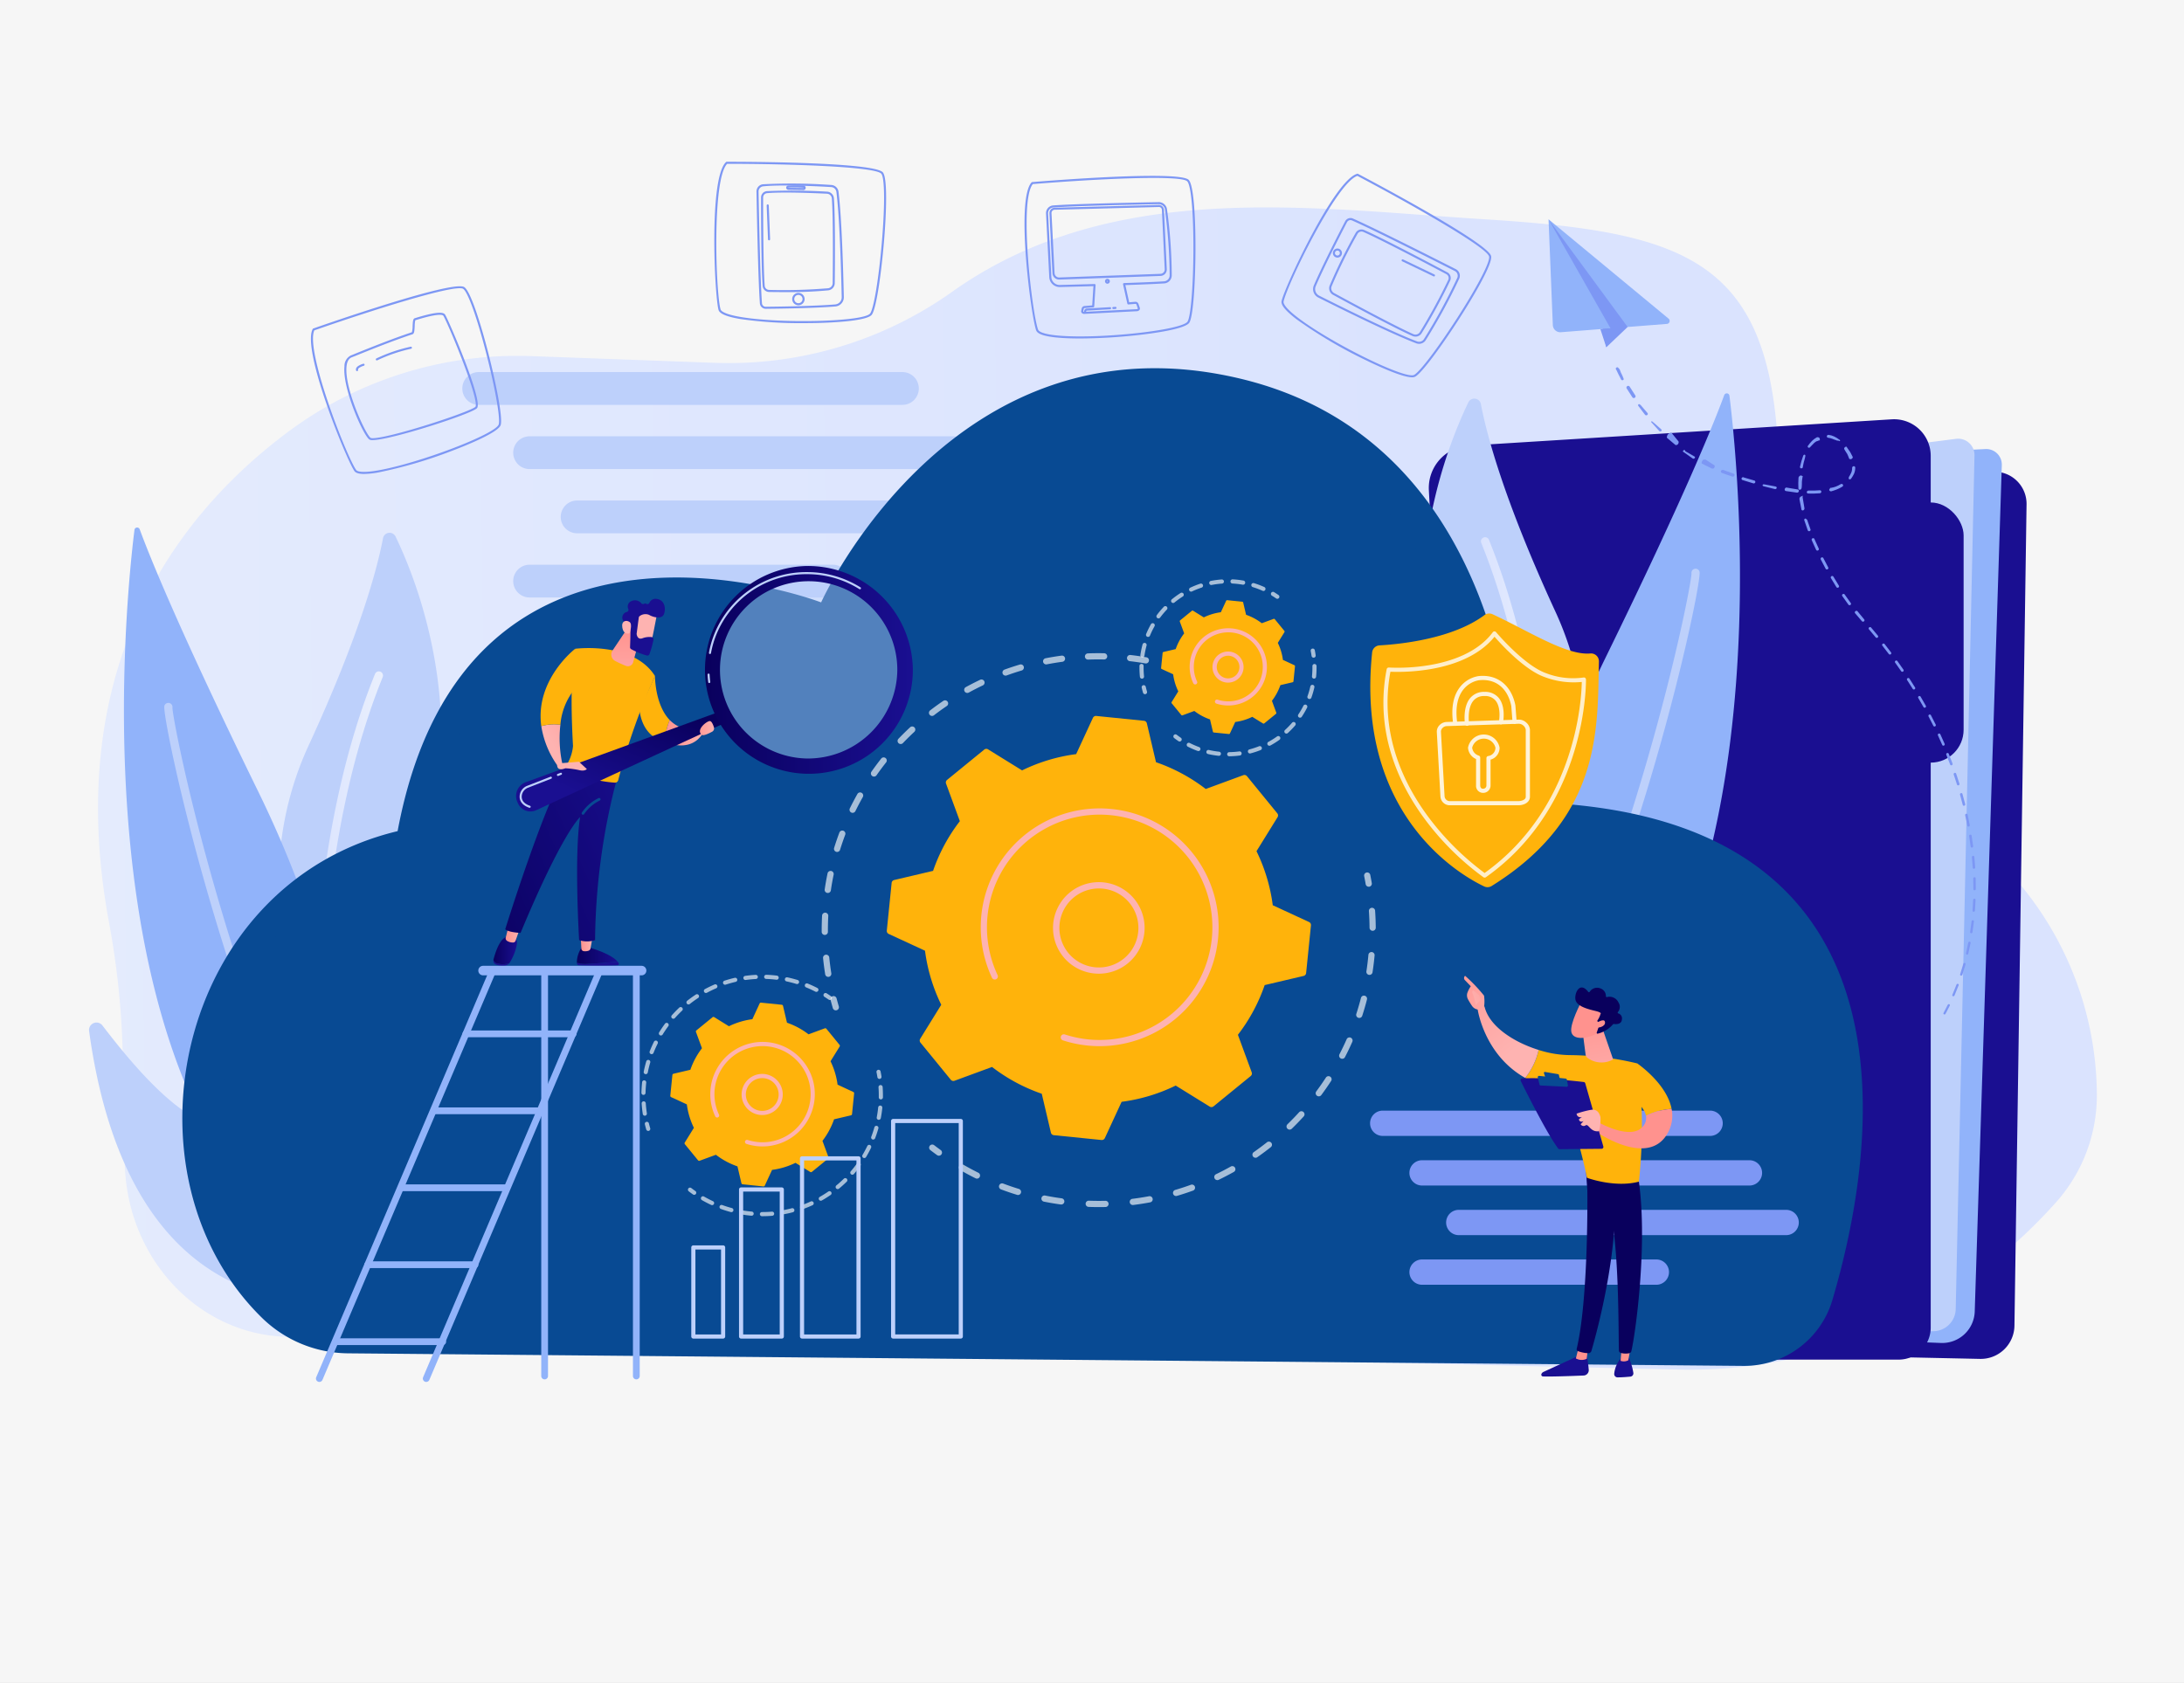 <svg xmlns="http://www.w3.org/2000/svg" xmlns:xlink="http://www.w3.org/1999/xlink" width="397" height="306" viewBox="0 0 397 306">
  <rect x="0" y="0" width="397" height="306" fill="#808080" stroke="none"/>
  <defs>
    <clipPath id="clip-path">
      <rect id="Rectángulo_294285" data-name="Rectángulo 294285" width="397" height="306" transform="translate(-0.348)" fill="none"/>
    </clipPath>
    <linearGradient id="linear-gradient" x1="0.672" y1="0.547" x2="-0.337" y2="0.554" gradientUnits="objectBoundingBox">
      <stop offset="0" stop-color="#dae3fe"/>
      <stop offset="1" stop-color="#e9effd"/>
    </linearGradient>
    <linearGradient id="linear-gradient-2" x1="2.241" y1="-0.069" x2="1.363" y2="0.286" gradientUnits="objectBoundingBox">
      <stop offset="0" stop-color="#09005d"/>
      <stop offset="1" stop-color="#1a0f91"/>
    </linearGradient>
    <linearGradient id="linear-gradient-3" x1="2.238" y1="-0.653" x2="1.485" y2="-0.146" xlink:href="#linear-gradient-2"/>
    <linearGradient id="linear-gradient-4" x1="9.535" y1="-2.383" x2="4.217" y2="-0.686" xlink:href="#linear-gradient-2"/>
    <linearGradient id="linear-gradient-5" x1="0" y1="0.5" x2="1" y2="0.5" xlink:href="#linear-gradient"/>
    <linearGradient id="linear-gradient-8" x1="9.72" y1="17.62" x2="10.255" y2="17.62" xlink:href="#linear-gradient-2"/>
    <linearGradient id="linear-gradient-9" x1="0.005" y1="-7.461" x2="0.246" y2="-3.587" gradientUnits="objectBoundingBox">
      <stop offset="0" stop-color="#ff928e"/>
      <stop offset="1" stop-color="#feb3b1"/>
    </linearGradient>
    <linearGradient id="linear-gradient-10" x1="0.31" y1="-2.559" x2="0.402" y2="-1.069" xlink:href="#linear-gradient-9"/>
    <linearGradient id="linear-gradient-11" x1="-0.722" y1="-11.822" x2="0.082" y2="-3.712" xlink:href="#linear-gradient-9"/>
    <linearGradient id="linear-gradient-12" x1="0.02" y1="-4.341" x2="0.336" y2="-1.153" xlink:href="#linear-gradient-9"/>
    <linearGradient id="linear-gradient-13" x1="-0.123" y1="-11.059" x2="0.188" y2="-5.295" xlink:href="#linear-gradient-9"/>
    <linearGradient id="linear-gradient-14" x1="0.25" y1="-4.143" x2="0.375" y2="-1.827" xlink:href="#linear-gradient-9"/>
    <linearGradient id="linear-gradient-15" x1="0.673" y1="-39.536" x2="0.607" y2="-24.38" xlink:href="#linear-gradient-2"/>
    <linearGradient id="linear-gradient-16" x1="0" y1="0.5" x2="1" y2="0.5" xlink:href="#linear-gradient-2"/>
    <linearGradient id="linear-gradient-17" x1="0" y1="0.5" x2="1" y2="0.5" xlink:href="#linear-gradient-9"/>
    <linearGradient id="linear-gradient-18" x1="0.96" y1="-27.798" x2="0.788" y2="-17.306" xlink:href="#linear-gradient-2"/>
    <linearGradient id="linear-gradient-19" x1="0" y1="0.5" x2="1" y2="0.5" xlink:href="#linear-gradient-2"/>
    <linearGradient id="linear-gradient-20" x1="0" y1="0.5" x2="1" y2="0.5" xlink:href="#linear-gradient-9"/>
    <linearGradient id="linear-gradient-21" x1="-0.289" y1="1.193" x2="1.375" y2="0.002" xlink:href="#linear-gradient-2"/>
    <linearGradient id="linear-gradient-22" x1="2.021" y1="-1.329" x2="0.515" y2="0.466" xlink:href="#linear-gradient-9"/>
    <linearGradient id="linear-gradient-23" x1="0" y1="0.5" x2="1" y2="0.5" xlink:href="#linear-gradient-9"/>
    <linearGradient id="linear-gradient-24" x1="0.503" y1="-0.004" x2="0.489" y2="1.888" xlink:href="#linear-gradient-9"/>
    <linearGradient id="linear-gradient-25" x1="0.862" y1="0.049" x2="0.21" y2="0.745" xlink:href="#linear-gradient-2"/>
    <linearGradient id="linear-gradient-26" x1="0" y1="0.5" x2="1" y2="0.5" xlink:href="#linear-gradient-2"/>
    <linearGradient id="linear-gradient-27" x1="4.047" y1="0.5" x2="1.796" y2="0.5" xlink:href="#linear-gradient-9"/>
    <linearGradient id="linear-gradient-28" x1="-25.6" y1="111.859" x2="-24.578" y2="111.859" xlink:href="#linear-gradient-2"/>
    <linearGradient id="linear-gradient-29" x1="-125.532" y1="500.333" x2="-122.241" y2="497.977" xlink:href="#linear-gradient-9"/>
    <linearGradient id="linear-gradient-30" x1="1.742" y1="-9.502" x2="0.675" y2="-0.818" xlink:href="#linear-gradient-9"/>
    <linearGradient id="linear-gradient-31" x1="0" y1="0.5" x2="1" y2="0.5" xlink:href="#linear-gradient-9"/>
    <linearGradient id="linear-gradient-32" x1="486.888" y1="-9.096" x2="486.898" y2="-5.39" xlink:href="#linear-gradient-2"/>
    <linearGradient id="linear-gradient-33" x1="1928.623" y1="0.5" x2="1929.623" y2="0.5" xlink:href="#linear-gradient-9"/>
    <linearGradient id="linear-gradient-34" x1="582.546" y1="0.5" x2="583.546" y2="0.5" xlink:href="#linear-gradient-2"/>
    <linearGradient id="linear-gradient-35" x1="1198.266" y1="-10.848" x2="1198.29" y2="-6.508" xlink:href="#linear-gradient-2"/>
    <linearGradient id="linear-gradient-36" x1="2225.019" y1="0.5" x2="2226.019" y2="0.5" xlink:href="#linear-gradient-9"/>
    <linearGradient id="linear-gradient-37" x1="409.7" y1="0.5" x2="410.7" y2="0.5" xlink:href="#linear-gradient-2"/>
    <linearGradient id="linear-gradient-38" x1="-0.529" y1="-0.96" x2="0.628" y2="0.595" xlink:href="#linear-gradient-9"/>
    <linearGradient id="linear-gradient-39" x1="-1.177" y1="-1.006" x2="2.272" y2="2.19" xlink:href="#linear-gradient-9"/>
    <linearGradient id="linear-gradient-40" x1="4.068" y1="-2.004" x2="-0.537" y2="1.036" xlink:href="#linear-gradient-9"/>
    <linearGradient id="linear-gradient-41" x1="296.956" y1="0.5" x2="297.956" y2="0.5" xlink:href="#linear-gradient-9"/>
    <linearGradient id="linear-gradient-42" x1="1.163" y1="-0.681" x2="0.764" y2="0.029" xlink:href="#linear-gradient-2"/>
    <linearGradient id="linear-gradient-43" x1="1.714" y1="-1.19" x2="0.894" y2="-0.024" xlink:href="#linear-gradient-9"/>
    <linearGradient id="linear-gradient-44" x1="0.26" y1="-0.874" x2="0.786" y2="2.175" xlink:href="#linear-gradient-9"/>
    <linearGradient id="linear-gradient-45" x1="-75.37" y1="222.023" x2="-76.275" y2="223.854" xlink:href="#linear-gradient-9"/>
    <linearGradient id="linear-gradient-46" x1="-86.999" y1="228.683" x2="-86.794" y2="229.862" xlink:href="#linear-gradient-2"/>
    <linearGradient id="linear-gradient-47" x1="-248.633" y1="1073.118" x2="-251.581" y2="1081.992" xlink:href="#linear-gradient-9"/>
  </defs>
  <g id="_5" data-name="5" transform="translate(0.348)" clip-path="url(#clip-path)">
    <g id="Grupo_130369" data-name="Grupo 130369" transform="translate(0 0)">
      <rect id="Rectángulo_294299" data-name="Rectángulo 294299" width="397" height="306" transform="translate(-0.348)" fill="#f6f6f6"/>
      <path id="Trazado_192924" data-name="Trazado 192924" d="M3336.607,648.676l-7.774-9.235s-34.9-32.119-36.169-68.334-16.715-41.094-53.674-43.4c-31.247-1.947-67.368-7.426-96.384,13.1a70.113,70.113,0,0,1-43.1,13.022l-33.7-1.234a69.772,69.772,0,0,0-44.961,14.459c-19.37,14.789-40.22,42.026-31.672,88.382a150.113,150.113,0,0,1,2.521,24.139l.367,19.694c.322,17.3,13.308,31.267,29.518,31.648l252.921,5.953c26,.612,50.989-10.521,68.837-30.655a29.232,29.232,0,0,0,7.2-19.919A60.247,60.247,0,0,0,3336.607,648.676Z" transform="translate(-2969.731 -487.852)" fill="url(#linear-gradient)"/>
      <g id="Grupo_130305" data-name="Grupo 130305" transform="translate(83.687 67.654)">
        <path id="Trazado_192925" data-name="Trazado 192925" d="M3172.518,579.144H3095.5a2.98,2.98,0,0,1-2.98-2.98h0a2.98,2.98,0,0,1,2.98-2.981h77.021a2.981,2.981,0,0,1,2.98,2.981h0A2.981,2.981,0,0,1,3172.518,579.144Z" transform="translate(-3092.517 -573.183)" fill="#bdd0fb"/>
        <path id="Trazado_192926" data-name="Trazado 192926" d="M3187.237,597.712h-77.02a2.981,2.981,0,0,1-2.981-2.98h0a2.981,2.981,0,0,1,2.981-2.981h77.02a2.98,2.98,0,0,1,2.98,2.981h0A2.98,2.98,0,0,1,3187.237,597.712Z" transform="translate(-3097.982 -580.077)" fill="#bdd0fb"/>
        <path id="Trazado_192927" data-name="Trazado 192927" d="M3165.335,634.848h-55.118a2.98,2.98,0,0,1-2.981-2.98h0a2.981,2.981,0,0,1,2.981-2.98h55.118a2.98,2.98,0,0,1,2.98,2.98h0A2.98,2.98,0,0,1,3165.335,634.848Z" transform="translate(-3097.982 -593.865)" fill="#bdd0fb"/>
        <path id="Trazado_192928" data-name="Trazado 192928" d="M3200.975,616.28h-77.02a2.98,2.98,0,0,1-2.98-2.98h0a2.98,2.98,0,0,1,2.98-2.98h77.02a2.98,2.98,0,0,1,2.98,2.98h0A2.98,2.98,0,0,1,3200.975,616.28Z" transform="translate(-3103.083 -586.971)" fill="#bdd0fb"/>
      </g>
      <g id="Grupo_130306" data-name="Grupo 130306" transform="translate(259.374 76.227)">
        <path id="Trazado_192929" data-name="Trazado 192929" d="M3502.494,601.384l6.291.394a5.842,5.842,0,0,1,5.476,5.916l-2.2,149.346a6.129,6.129,0,0,1-6.26,6.038l-43.214-.922Z" transform="translate(-3405.603 -592.227)" fill="url(#linear-gradient-2)"/>
        <path id="Trazado_192930" data-name="Trazado 192930" d="M3406.013,599.3l79.78-3.857a2.829,2.829,0,0,1,2.965,2.917l-4.922,153.894a5.915,5.915,0,0,1-6.15,5.721l-56.075-2.254Z" transform="translate(-3384.597 -590.021)" fill="#91b3fa"/>
        <path id="Trazado_192931" data-name="Trazado 192931" d="M3412.787,601.427l70.169-8.954a2.974,2.974,0,0,1,3.35,3.016l-3.413,155.217a4.111,4.111,0,0,1-3.99,4.02l-51.622,1.51Z" transform="translate(-3387.112 -588.909)" fill="#bdd0fb"/>
        <path id="Trazado_192932" data-name="Trazado 192932" d="M3379.183,591.621l76.93-4.788a6.661,6.661,0,0,1,7.074,6.648v158.5a5.82,5.82,0,0,1-5.819,5.82H3386.44a6.3,6.3,0,0,1-6.289-5.959l-8.19-152.111A7.712,7.712,0,0,1,3379.183,591.621Z" transform="translate(-3371.95 -586.819)" fill="url(#linear-gradient-3)"/>
        <rect id="Rectángulo_294295" data-name="Rectángulo 294295" width="11.959" height="47.3" rx="5.979" transform="translate(85.258 15.136)" fill="url(#linear-gradient-4)"/>
      </g>
      <g id="Grupo_130311" data-name="Grupo 130311" transform="translate(15.835 95.913)">
        <g id="Grupo_130307" data-name="Grupo 130307" transform="translate(34.501 0.96)">
          <path id="Trazado_192933" data-name="Trazado 192933" d="M3048.451,708.939a1.933,1.933,0,0,1-3.179-.435,58.93,58.93,0,0,1-.183-50.609c9.206-20.065,12.29-31.819,13.321-37.253a1.212,1.212,0,0,1,2.283-.3C3066.287,631.97,3081.351,671.646,3048.451,708.939Z" transform="translate(-3039.471 -619.656)" fill="#bdd0fb"/>
          <path id="Trazado_192934" data-name="Trazado 192934" d="M3050.373,723.377a.753.753,0,0,1-.753-.739c-.005-.336-.457-33.912,11.1-62.429a.753.753,0,1,1,1.4.565c-11.442,28.235-10.994,61.5-10.988,61.837a.753.753,0,0,1-.739.766Z" transform="translate(-3043.238 -634.538)" fill="url(#linear-gradient-5)"/>
        </g>
        <g id="Grupo_130309" data-name="Grupo 130309" transform="translate(6.347 0)">
          <path id="Trazado_192935" data-name="Trazado 192935" d="M2996.605,618.561c-1.857,14.938-11.146,107.048,37.843,136.44a2.324,2.324,0,0,0,3.511-1.827c.795-10.978,1.291-45.866-18.858-87.04-14.537-29.708-19.866-43.1-21.546-47.681A.491.491,0,0,0,2996.605,618.561Z" transform="translate(-2994.692 -618.129)" fill="#91b3fa"/>
          <g id="Grupo_130308" data-name="Grupo 130308" transform="translate(7.332 31.885)">
            <path id="Trazado_192936" data-name="Trazado 192936" d="M3042.289,772.756a.752.752,0,0,1-.662-.394c-13.047-23.985-21.955-50.256-27.131-68.071-5.518-18.987-8.425-33.954-8.122-34.921a.753.753,0,0,1,1.461.345c0,2.462,10.549,56.766,35.115,101.927a.753.753,0,0,1-.661,1.113Zm-34.478-102.937v0Z" transform="translate(-3006.353 -668.843)" fill="#bdd0fb"/>
          </g>
        </g>
        <g id="Grupo_130310" data-name="Grupo 130310" transform="translate(0 90.005)">
          <path id="Trazado_192937" data-name="Trazado 192937" d="M3030.184,811.706c-9.923,1.075-38.87-.117-45.573-48.869a1.358,1.358,0,0,1,2.423-1.017c3.979,5.2,11.086,14.061,17.491,17.135,19.844,9.523,26.225,22.745,28.188,28.854A2.994,2.994,0,0,1,3030.184,811.706Z" transform="translate(-2984.597 -761.283)" fill="#bdd0fb"/>
          <path id="Trazado_192938" data-name="Trazado 192938" d="M3035.31,819.159a.762.762,0,0,1-.269-.05c-27.1-10.353-39.369-33.9-39.491-34.133a.753.753,0,0,1,1.341-.685c.118.231,12.148,23.272,38.688,33.411a.753.753,0,0,1-.269,1.456Z" transform="translate(-2988.633 -769.673)" fill="url(#linear-gradient-5)"/>
        </g>
      </g>
      <g id="Grupo_130316" data-name="Grupo 130316" transform="translate(258.229 71.519)">
        <g id="Grupo_130312" data-name="Grupo 130312" transform="translate(0 0.96)">
          <path id="Trazado_192939" data-name="Trazado 192939" d="M3390.7,670.14a1.933,1.933,0,0,0,3.179-.434,58.932,58.932,0,0,0,.184-50.61c-9.205-20.064-12.291-31.819-13.321-37.252a1.212,1.212,0,0,0-2.283-.3C3372.869,593.171,3357.8,632.847,3390.7,670.14Z" transform="translate(-3370.129 -580.857)" fill="#bdd0fb"/>
          <path id="Trazado_192940" data-name="Trazado 192940" d="M3398.822,684.579h-.013a.752.752,0,0,1-.74-.766c.006-.333.449-33.61-10.989-61.837a.753.753,0,0,1,1.4-.565c11.555,28.517,11.1,62.092,11.1,62.428A.753.753,0,0,1,3398.822,684.579Z" transform="translate(-3376.402 -595.739)" fill="url(#linear-gradient-5)"/>
        </g>
        <g id="Grupo_130314" data-name="Grupo 130314" transform="translate(13.688 0)">
          <path id="Trazado_192941" data-name="Trazado 192941" d="M3434.286,579.762c1.857,14.937,11.146,107.047-37.843,136.439a2.324,2.324,0,0,1-3.511-1.826c-.795-10.978-1.291-45.866,18.858-87.041,14.538-29.707,19.867-43.1,21.547-47.681A.492.492,0,0,1,3434.286,579.762Z" transform="translate(-3392.178 -579.33)" fill="#91b3fa"/>
          <g id="Grupo_130313" data-name="Grupo 130313" transform="translate(0 31.885)">
            <path id="Trazado_192942" data-name="Trazado 192942" d="M3392.653,733.957a.754.754,0,0,1-.661-1.113c24.563-45.158,35.116-99.465,35.115-101.928a.753.753,0,0,1,1.462-.345c.3.968-2.606,15.934-8.123,34.921-5.176,17.815-14.085,44.086-27.132,68.071A.751.751,0,0,1,3392.653,733.957Zm34.478-102.938v0Zm0,0h0Zm-.024-.125Z" transform="translate(-3391.9 -630.044)" fill="#bdd0fb"/>
          </g>
        </g>
        <g id="Grupo_130315" data-name="Grupo 130315" transform="translate(15.794 90.005)">
          <path id="Trazado_192943" data-name="Trazado 192943" d="M3397.925,772.906c9.923,1.075,38.869-.118,45.572-48.869a1.358,1.358,0,0,0-2.423-1.017c-3.979,5.2-11.086,14.06-17.492,17.134-19.844,9.523-26.224,22.746-28.186,28.855A2.994,2.994,0,0,0,3397.925,772.906Z" transform="translate(-3395.25 -722.484)" fill="url(#linear-gradient-8)"/>
          <path id="Trazado_192944" data-name="Trazado 192944" d="M3397.326,780.359a.753.753,0,0,1-.269-1.456c26.563-10.148,38.569-33.179,38.687-33.411a.753.753,0,0,1,1.341.685c-.121.236-12.394,23.78-39.491,34.132A.748.748,0,0,1,3397.326,780.359Z" transform="translate(-3395.741 -730.873)" fill="#2a6fae"/>
        </g>
      </g>
      <g id="Grupo_130317" data-name="Grupo 130317" transform="translate(32.795 66.95)">
        <path id="Trazado_192945" data-name="Trazado 192945" d="M3256.132,650.954a1.953,1.953,0,0,1-1.907-1.915c-.195-10.724-3.54-63.974-50.434-75.1-52.209-12.388-76.1,40.705-76.1,40.705s-64.6-24.777-76.985,41.59c-40.5,9.721-51.027,62.617-24.683,88.464a22.644,22.644,0,0,0,15.66,6.481l253.659,2.285a16.7,16.7,0,0,0,16.161-11.944C3319.425,714.775,3329.81,652.679,3256.132,650.954Z" transform="translate(-3011.572 -572.064)" fill="#084a93"/>
        <path id="Trazado_192946" data-name="Trazado 192946" d="M3254.712,655.844a1.952,1.952,0,0,1-1.906-1.911c-.208-10.285-3.52-59.662-47.688-70.012-49.366-11.569-71.958,38.012-71.958,38.012s-61.081-23.138-72.795,38.838c-37.932,8.991-48.056,57.53-24.046,81.911a22.655,22.655,0,0,0,15.94,6.757l238.785,2.125a16.7,16.7,0,0,0,16.173-11.989C3314.663,714.177,3323.5,657.491,3254.712,655.844Z" transform="translate(-3015.949 -575.816)" fill="#084a93"/>
      </g>
      <g id="Grupo_130330" data-name="Grupo 130330" transform="translate(116.245 105.344)">
        <g id="Grupo_130321" data-name="Grupo 130321" transform="translate(32.771 13.416)">
          <g id="Grupo_130318" data-name="Grupo 130318" opacity="0.64">
            <path id="Trazado_192947" data-name="Trazado 192947" d="M3199.937,756.244a.566.566,0,0,1-.542-.406q-.213-.729-.406-1.467a.565.565,0,1,1,1.093-.285q.188.72.4,1.434a.566.566,0,0,1-.384.7A.555.555,0,0,1,3199.937,756.244Z" transform="translate(-3197.37 -691.298)" fill="#fff"/>
            <path id="Trazado_192948" data-name="Trazado 192948" d="M3197.615,713.328a.566.566,0,0,1-.557-.475c-.154-.966-.283-1.95-.382-2.925a.565.565,0,1,1,1.124-.113c.1.953.222,1.916.373,2.86a.565.565,0,0,1-.468.647A.639.639,0,0,1,3197.615,713.328Zm-.626-7.626a.565.565,0,0,1-.565-.562v-.265c0-.89.024-1.793.071-2.684a.558.558,0,0,1,.593-.534.565.565,0,0,1,.534.594c-.046.871-.069,1.755-.069,2.627v.257a.564.564,0,0,1-.562.567Zm.542-7.631a.536.536,0,0,1-.083-.006.565.565,0,0,1-.477-.641c.144-.971.317-1.948.516-2.9a.565.565,0,1,1,1.106.23c-.194.935-.364,1.89-.5,2.839A.565.565,0,0,1,3197.53,698.071Zm1.693-7.459a.553.553,0,0,1-.167-.026.565.565,0,0,1-.373-.706c.289-.932.61-1.871.956-2.791a.564.564,0,1,1,1.057.4c-.337.9-.651,1.816-.933,2.727A.565.565,0,0,1,3199.223,690.613Zm2.822-7.11a.565.565,0,0,1-.506-.814c.431-.881.9-1.76,1.377-2.613a.564.564,0,1,1,.982.556c-.47.834-.923,1.693-1.345,2.554A.565.565,0,0,1,3202.045,683.5Zm3.888-6.594a.565.565,0,0,1-.463-.888c.56-.8,1.152-1.6,1.76-2.368a.565.565,0,1,1,.886.7c-.595.754-1.174,1.533-1.721,2.316A.563.563,0,0,1,3205.933,676.909Zm4.851-5.918a.564.564,0,0,1-.408-.955c.675-.706,1.382-1.4,2.1-2.072a.565.565,0,1,1,.769.827c-.7.654-1.393,1.335-2.053,2.026A.565.565,0,0,1,3210.784,670.991Zm5.7-5.108a.565.565,0,0,1-.344-1.012c.779-.6,1.583-1.178,2.39-1.727a.565.565,0,1,1,.635.935c-.79.536-1.576,1.1-2.337,1.688A.565.565,0,0,1,3216.48,665.882Zm6.407-4.18a.565.565,0,0,1-.272-1.06c.858-.47,1.741-.921,2.625-1.34a.565.565,0,0,1,.483,1.021c-.864.409-1.727.85-2.566,1.31A.563.563,0,0,1,3222.887,661.7Zm46.922-.472a.563.563,0,0,1-.261-.064c-.848-.443-1.721-.866-2.595-1.259a.565.565,0,0,1,.463-1.03c.894.4,1.787.835,2.655,1.288a.565.565,0,0,1-.261,1.065Zm-39.954-2.678a.565.565,0,0,1-.192-1.1c.918-.332,1.86-.642,2.8-.92a.565.565,0,0,1,.321,1.083c-.917.272-1.837.575-2.733.9A.563.563,0,0,1,3229.855,658.553Zm32.917-.328a.568.568,0,0,1-.181-.03c-.905-.306-1.833-.59-2.758-.843a.565.565,0,1,1,.3-1.09c.947.26,1.9.549,2.822.863a.565.565,0,0,1-.181,1.1Zm-25.55-1.71a.565.565,0,0,1-.108-1.119c.961-.187,1.941-.348,2.91-.479a.565.565,0,0,1,.15,1.12c-.948.127-1.905.285-2.844.468A.589.589,0,0,1,3237.222,656.515Zm18.134-.175a.559.559,0,0,1-.1-.008c-.943-.164-1.9-.3-2.856-.41a.565.565,0,0,1,.129-1.122c.973.111,1.956.253,2.919.419a.565.565,0,0,1-.1,1.121Zm-10.536-.7a.565.565,0,0,1-.021-1.129c.975-.038,1.964-.047,2.951-.026a.565.565,0,1,1-.023,1.129c-.964-.02-1.932-.011-2.884.026Z" transform="translate(-3196.424 -654.469)" fill="#fff"/>
            <path id="Trazado_192949" data-name="Trazado 192949" d="M3320.613,669.232a.561.561,0,0,1-.322-.1q-.61-.424-1.234-.831a.565.565,0,0,1,.616-.946q.639.416,1.263.85a.564.564,0,0,1-.323,1.028Z" transform="translate(-3241.859 -659.219)" fill="#fff"/>
          </g>
          <g id="Grupo_130319" data-name="Grupo 130319" transform="translate(19.534 39.86)" opacity="0.64">
            <path id="Trazado_192950" data-name="Trazado 192950" d="M3354.085,720.475a.565.565,0,0,1-.556-.469q-.127-.735-.274-1.462a.565.565,0,0,1,1.107-.226q.152.745.28,1.5a.565.565,0,0,1-.461.653A.55.55,0,0,1,3354.085,720.475Z" transform="translate(-3274.18 -717.867)" fill="#fff"/>
            <path id="Trazado_192951" data-name="Trazado 192951" d="M3261.571,782.519c-.634,0-1.277-.013-1.912-.036a.565.565,0,0,1,.043-1.128c1.01.038,2.03.044,3.032.021a.564.564,0,1,1,.026,1.129Q3262.167,782.519,3261.571,782.519Zm6.143-.38a.565.565,0,0,1-.069-1.125c1-.124,2.007-.281,3-.466a.565.565,0,1,1,.208,1.11c-1.011.19-2.042.35-3.064.478A.619.619,0,0,1,3267.714,782.14Zm-13-.087a.552.552,0,0,1-.077-.006c-1.022-.14-2.051-.313-3.059-.515a.565.565,0,1,1,.222-1.107c.985.2,1.991.367,2.991.5a.565.565,0,0,1-.076,1.124Zm20.871-1.549a.565.565,0,0,1-.159-1.107c.964-.284,1.931-.6,2.876-.945a.565.565,0,0,1,.385,1.061c-.966.352-1.955.677-2.943.967A.561.561,0,0,1,3275.587,780.5Zm-28.728-.181a.568.568,0,0,1-.166-.025c-.985-.3-1.972-.639-2.936-1a.565.565,0,1,1,.4-1.057c.942.355,1.907.684,2.869.98a.565.565,0,0,1-.166,1.1Zm36.228-2.708a.565.565,0,0,1-.246-1.073c.906-.436,1.811-.907,2.688-1.4a.564.564,0,0,1,.552.985c-.9.5-1.822.984-2.749,1.43A.557.557,0,0,1,3283.087,777.614Zm-43.7-.271a.567.567,0,0,1-.25-.059c-.922-.458-1.842-.951-2.734-1.466a.565.565,0,1,1,.564-.978c.873.5,1.772.985,2.672,1.432a.565.565,0,0,1-.251,1.071Zm50.638-3.791a.565.565,0,0,1-.324-1.027c.824-.576,1.642-1.186,2.43-1.812a.565.565,0,0,1,.7.884c-.807.641-1.643,1.264-2.486,1.854A.559.559,0,0,1,3290.025,773.553Zm6.2-5.122a.565.565,0,0,1-.394-.97c.722-.7,1.432-1.433,2.11-2.179a.565.565,0,1,1,.835.761c-.693.761-1.42,1.511-2.158,2.228A.564.564,0,0,1,3296.225,768.431Zm5.3-6.05a.564.564,0,0,1-.453-.9c.6-.81,1.184-1.648,1.733-2.49a.565.565,0,1,1,.946.616c-.561.862-1.157,1.719-1.773,2.548A.564.564,0,0,1,3301.525,762.381Zm4.26-6.825a.564.564,0,0,1-.5-.824c.462-.9.9-1.817,1.308-2.739a.565.565,0,0,1,1.034.455c-.415.944-.866,1.887-1.339,2.8A.563.563,0,0,1,3305.784,755.555Zm3.1-7.427a.565.565,0,0,1-.537-.739c.31-.955.594-1.934.845-2.911a.565.565,0,0,1,1.094.281c-.257,1-.548,2-.864,2.978A.566.566,0,0,1,3308.882,748.129Zm1.854-7.825a.583.583,0,0,1-.086-.007.564.564,0,0,1-.473-.643c.152-.994.275-2.006.366-3.01a.565.565,0,0,1,1.125.1c-.094,1.026-.22,2.062-.375,3.078A.565.565,0,0,1,3310.736,740.3Zm.577-8.022a.564.564,0,0,1-.565-.56c-.008-1.008-.047-2.028-.117-3.03a.565.565,0,0,1,1.127-.078c.071,1.025.112,2.068.119,3.1a.564.564,0,0,1-.56.569Z" transform="translate(-3230.696 -721.662)" fill="#fff"/>
            <path id="Trazado_192952" data-name="Trazado 192952" d="M3229.265,798.6a.564.564,0,0,1-.33-.106q-.618-.445-1.222-.907a.565.565,0,1,1,.687-.9q.59.453,1.195.887a.565.565,0,0,1-.331,1.023Z" transform="translate(-3227.492 -747.087)" fill="#fff"/>
          </g>
          <g id="Grupo_130320" data-name="Grupo 130320" transform="translate(11.837 11.411)">
            <path id="Trazado_192953" data-name="Trazado 192953" d="M3226.884,738.773a.6.6,0,0,0,.669.183l6.826-2.51a31.679,31.679,0,0,0,9.038,4.868l1.665,7.076a.6.6,0,0,0,.521.458l8.68.879a.6.6,0,0,0,.6-.344l3.05-6.6a31.691,31.691,0,0,0,9.83-2.956l6.185,3.828a.6.6,0,0,0,.692-.045l6.759-5.516a.6.6,0,0,0,.183-.67l-2.51-6.827a31.683,31.683,0,0,0,4.867-9.038l7.076-1.665a.6.6,0,0,0,.458-.521l.879-8.68a.6.6,0,0,0-.344-.6l-6.6-3.05a31.678,31.678,0,0,0-2.956-9.831l3.829-6.184a.6.6,0,0,0-.045-.692l-5.516-6.76a.6.6,0,0,0-.67-.183l-6.826,2.511a31.682,31.682,0,0,0-9.039-4.867l-1.665-7.076a.6.6,0,0,0-.521-.458l-8.68-.88a.6.6,0,0,0-.6.344l-3.05,6.6a31.671,31.671,0,0,0-9.83,2.956l-6.185-3.828a.6.6,0,0,0-.692.045l-6.76,5.516a.6.6,0,0,0-.183.669l2.51,6.827a31.7,31.7,0,0,0-4.867,9.038l-7.075,1.665a.6.6,0,0,0-.458.522l-.879,8.68a.6.6,0,0,0,.343.6l6.6,3.051a31.691,31.691,0,0,0,2.955,9.83l-3.828,6.185a.6.6,0,0,0,.045.692Z" transform="translate(-3215.251 -672.619)" fill="#ffb30b"/>
            <path id="Trazado_192954" data-name="Trazado 192954" d="M3271.646,737.346a8.323,8.323,0,1,1,1.229-.091h0A8.453,8.453,0,0,1,3271.646,737.346Zm.022-15.5a7.21,7.21,0,0,0-1.052.078,7.182,7.182,0,0,0,2.094,14.211h0a7.183,7.183,0,0,0-1.042-14.289Z" transform="translate(-3233.109 -690.478)" fill="url(#linear-gradient-9)"/>
            <path id="Trazado_192955" data-name="Trazado 192955" d="M3264.035,742.589a21.724,21.724,0,0,1-2.195-.111h0a21.734,21.734,0,0,1-4.5-.944.565.565,0,0,1-.391-.536.558.558,0,0,1,.028-.175.566.566,0,0,1,.711-.363,20.58,20.58,0,0,0,4.271.9h0a20.5,20.5,0,0,0,22.408-17.956c.014-.12.028-.242.04-.362a20.767,20.767,0,0,0,.107-2.106,20.489,20.489,0,1,0-39.044,8.735.545.545,0,0,1,.053.24.564.564,0,0,1-1.075.24,21.558,21.558,0,0,1-2.041-9.16,21.619,21.619,0,0,1,23.8-21.521,21.621,21.621,0,0,1,19.44,21.464,22.064,22.064,0,0,1-.112,2.221A21.648,21.648,0,0,1,3264.035,742.589Z" transform="translate(-3225.332 -682.545)" fill="url(#linear-gradient-10)"/>
          </g>
        </g>
        <g id="Grupo_130325" data-name="Grupo 130325" transform="translate(0 71.89)">
          <g id="Grupo_130322" data-name="Grupo 130322" opacity="0.64">
            <path id="Trazado_192956" data-name="Trazado 192956" d="M3145.906,791.656a.376.376,0,0,1-.361-.27q-.135-.458-.25-.924a.376.376,0,0,1,.731-.18q.111.45.241.893a.376.376,0,0,1-.255.467A.39.39,0,0,1,3145.906,791.656Z" transform="translate(-3144.666 -763.261)" fill="#fff"/>
            <path id="Trazado_192957" data-name="Trazado 192957" d="M3144.924,773.1a.376.376,0,0,1-.372-.319c-.1-.633-.169-1.279-.21-1.92a.377.377,0,0,1,.751-.048c.04.618.108,1.242.2,1.853a.377.377,0,0,1-.314.43A.456.456,0,0,1,3144.924,773.1Zm-.246-3.784h-.008a.376.376,0,0,1-.368-.385q.011-.513.048-1.031.031-.45.08-.9a.376.376,0,0,1,.748.084c-.032.286-.057.575-.077.864q-.036.5-.046,1A.377.377,0,0,1,3144.678,769.316Zm.415-3.769a.378.378,0,0,1-.37-.45c.126-.629.281-1.26.46-1.874a.376.376,0,1,1,.722.211c-.174.593-.323,1.2-.445,1.811A.376.376,0,0,1,3145.093,765.548Zm1.066-3.637a.366.366,0,0,1-.137-.026.376.376,0,0,1-.213-.487c.233-.6.5-1.19.783-1.766a.377.377,0,0,1,.674.336c-.277.556-.532,1.129-.757,1.7A.375.375,0,0,1,3146.158,761.911Zm1.69-3.395a.376.376,0,0,1-.321-.573c.336-.547.7-1.084,1.082-1.6a.376.376,0,0,1,.6.448c-.368.5-.72,1.016-1.044,1.545A.376.376,0,0,1,3147.849,758.516Zm2.26-3.044a.377.377,0,0,1-.281-.627c.427-.48.879-.946,1.344-1.386a.377.377,0,1,1,.517.548c-.449.424-.886.875-1.3,1.338A.376.376,0,0,1,3150.109,755.472Zm2.756-2.6a.376.376,0,0,1-.234-.672c.5-.4,1.029-.778,1.564-1.13a.376.376,0,0,1,.414.629c-.518.341-1.026.708-1.511,1.092A.376.376,0,0,1,3152.865,752.868Zm3.167-2.084a.377.377,0,0,1-.179-.708c.565-.3,1.15-.587,1.739-.84a.376.376,0,0,1,.3.692c-.568.244-1.133.517-1.678.811A.375.375,0,0,1,3156.031,750.785Zm20.073-.2a.375.375,0,0,1-.172-.042c-.552-.283-1.123-.545-1.695-.778a.376.376,0,1,1,.283-.7c.593.241,1.183.512,1.756.805a.376.376,0,0,1-.172.711Zm-16.591-1.3a.376.376,0,0,1-.117-.734c.608-.2,1.234-.376,1.858-.522a.377.377,0,1,1,.17.734c-.6.14-1.206.309-1.793.5A.386.386,0,0,1,3159.514,749.287Zm13.078-.125a.369.369,0,0,1-.11-.017c-.592-.181-1.2-.338-1.805-.467a.376.376,0,1,1,.156-.736c.628.133,1.257.3,1.869.484a.377.377,0,0,1-.11.737Zm-9.388-.736a.377.377,0,0,1-.052-.749c.635-.089,1.282-.152,1.921-.185a.376.376,0,1,1,.039.752c-.617.032-1.241.093-1.854.179A.4.4,0,0,1,3163.2,748.426Zm5.679-.051a.378.378,0,0,1-.046,0c-.37-.045-.747-.081-1.122-.107-.247-.017-.492-.03-.738-.038a.376.376,0,0,1,.026-.753q.38.013.763.04c.388.027.779.064,1.16.111a.376.376,0,0,1-.045.75Z" transform="translate(-3144.302 -747.473)" fill="#fff"/>
            <path id="Trazado_192958" data-name="Trazado 192958" d="M3198.1,754.021a.37.37,0,0,1-.214-.067q-.38-.263-.77-.511a.376.376,0,1,1,.4-.637q.406.257.8.529a.376.376,0,0,1-.215.685Z" transform="translate(-3163.845 -749.432)" fill="#fff"/>
          </g>
          <g id="Grupo_130323" data-name="Grupo 130323" transform="translate(8.46 17.26)" opacity="0.64">
            <path id="Trazado_192959" data-name="Trazado 192959" d="M3212.8,776.605a.377.377,0,0,1-.371-.318c-.049-.306-.1-.609-.165-.91a.377.377,0,0,1,.738-.15q.094.468.17.942a.376.376,0,0,1-.313.431A.363.363,0,0,1,3212.8,776.605Z" transform="translate(-3177.99 -774.926)" fill="#fff"/>
            <path id="Trazado_192960" data-name="Trazado 192960" d="M3172.666,803.206h-.087a.377.377,0,0,1,0-.753h.085c.581,0,1.169-.025,1.749-.072a.376.376,0,1,1,.062.75C3173.877,803.181,3173.268,803.206,3172.666,803.206Zm-1.95-.087h-.033c-.631-.057-1.265-.14-1.884-.25a.376.376,0,0,1,.131-.741c.6.106,1.209.187,1.819.241a.376.376,0,0,1-.033.751Zm5.582-.222a.376.376,0,0,1-.063-.747c.6-.1,1.2-.234,1.792-.389a.376.376,0,0,1,.191.728c-.608.16-1.233.3-1.856.4A.314.314,0,0,1,3176.3,802.9Zm-9.257-.426a.4.4,0,0,1-.1-.013c-.611-.163-1.221-.356-1.813-.571a.376.376,0,0,1,.258-.707c.571.207,1.16.393,1.75.55a.377.377,0,0,1-.1.741Zm12.864-.521a.377.377,0,0,1-.128-.731c.573-.205,1.145-.438,1.7-.693a.376.376,0,0,1,.314.684c-.573.263-1.165.5-1.758.718A.378.378,0,0,1,3179.9,801.951Zm-16.371-.753a.375.375,0,0,1-.158-.035c-.572-.267-1.139-.561-1.686-.876a.376.376,0,1,1,.375-.653c.529.3,1.076.589,1.628.846a.377.377,0,0,1-.159.718Zm19.761-.8a.376.376,0,0,1-.187-.7c.529-.3,1.052-.629,1.554-.975a.376.376,0,1,1,.427.62c-.52.358-1.06.7-1.608,1.01A.374.374,0,0,1,3183.294,800.393Zm3.071-2.117a.377.377,0,0,1-.24-.667c.471-.388.93-.8,1.363-1.227a.377.377,0,0,1,.528.538c-.45.441-.925.869-1.412,1.271A.376.376,0,0,1,3186.365,798.276Zm2.663-2.613a.376.376,0,0,1-.285-.621c.4-.463.778-.948,1.133-1.443a.376.376,0,0,1,.611.439c-.367.512-.762,1.015-1.173,1.494A.373.373,0,0,1,3189.028,795.663Zm2.175-3.03a.371.371,0,0,1-.191-.053.376.376,0,0,1-.132-.516c.312-.526.6-1.069.868-1.617a.376.376,0,1,1,.677.327c-.273.567-.575,1.13-.9,1.674A.377.377,0,0,1,3191.2,792.632Zm1.619-3.362a.366.366,0,0,1-.133-.024.376.376,0,0,1-.219-.485c.215-.568.408-1.154.573-1.742a.377.377,0,0,1,.725.2c-.172.609-.372,1.216-.594,1.8A.375.375,0,0,1,3192.821,789.27Zm1.012-3.589a.379.379,0,0,1-.37-.447c.113-.6.2-1.207.264-1.815a.377.377,0,0,1,.75.077c-.064.628-.157,1.261-.274,1.879A.376.376,0,0,1,3193.833,785.681Zm.379-3.711h-.006a.377.377,0,0,1-.371-.382c0-.12,0-.24,0-.359,0-.492-.017-.988-.051-1.476a.377.377,0,0,1,.752-.052c.034.5.052,1.019.052,1.528q0,.185,0,.37A.377.377,0,0,1,3194.212,781.97Z" transform="translate(-3159.147 -776.569)" fill="#fff"/>
            <path id="Trazado_192961" data-name="Trazado 192961" d="M3158.892,810.343a.375.375,0,0,1-.215-.068q-.393-.274-.772-.565a.376.376,0,0,1,.458-.6q.367.281.746.546a.376.376,0,0,1-.216.685Z" transform="translate(-3157.757 -787.59)" fill="#fff"/>
          </g>
          <g id="Grupo_130324" data-name="Grupo 130324" transform="translate(5.256 5.064)">
            <path id="Trazado_192962" data-name="Trazado 192962" d="M3157.7,784.2a.26.26,0,0,0,.29.08l2.958-1.088a13.728,13.728,0,0,0,3.917,2.109l.721,3.066a.258.258,0,0,0,.227.2l3.761.382a.26.26,0,0,0,.261-.149l1.321-2.859a13.73,13.73,0,0,0,4.26-1.281l2.68,1.659a.259.259,0,0,0,.3-.019l2.929-2.39a.259.259,0,0,0,.08-.29l-1.088-2.959a13.729,13.729,0,0,0,2.109-3.916l3.066-.722a.259.259,0,0,0,.2-.226l.381-3.762a.26.26,0,0,0-.149-.261l-2.859-1.322a13.744,13.744,0,0,0-1.281-4.26l1.659-2.68a.259.259,0,0,0-.02-.3l-2.39-2.929a.259.259,0,0,0-.29-.079l-2.958,1.088a13.724,13.724,0,0,0-3.917-2.109l-.722-3.066a.258.258,0,0,0-.226-.2l-3.762-.381a.259.259,0,0,0-.262.149l-1.322,2.859a13.747,13.747,0,0,0-4.26,1.281l-2.68-1.659a.259.259,0,0,0-.3.02l-2.929,2.39a.26.26,0,0,0-.079.29l1.088,2.958a13.729,13.729,0,0,0-2.109,3.917l-3.067.721a.259.259,0,0,0-.2.226l-.381,3.762a.259.259,0,0,0,.149.261l2.859,1.322a13.724,13.724,0,0,0,1.281,4.26l-1.659,2.68a.26.26,0,0,0,.019.3Z" transform="translate(-3152.662 -755.528)" fill="#ffb30b"/>
            <path id="Trazado_192963" data-name="Trazado 192963" d="M3177.023,783.631a3.739,3.739,0,1,1,.552-.041A3.818,3.818,0,0,1,3177.023,783.631Zm.01-6.715a2.931,2.931,0,0,0-.436.032,2.98,2.98,0,1,0,.436-.032Z" transform="translate(-3160.323 -763.189)" fill="url(#linear-gradient-11)"/>
            <path id="Trazado_192964" data-name="Trazado 192964" d="M3173.726,785.9a9.557,9.557,0,0,1-2.857-.436l-.086-.028a.377.377,0,0,1-.261-.358.383.383,0,0,1,.019-.116.376.376,0,0,1,.474-.242,8.837,8.837,0,0,0,1.824.382,8.743,8.743,0,1,0-7.04-4.99.375.375,0,0,1-.181.5.376.376,0,0,1-.5-.18,9.458,9.458,0,0,1-.9-4.026c0-.321.016-.643.048-.964a9.5,9.5,0,0,1,18.952.949,9.631,9.631,0,0,1-.049.966A9.514,9.514,0,0,1,3173.726,785.9Z" transform="translate(-3156.953 -759.751)" fill="url(#linear-gradient-12)"/>
          </g>
        </g>
        <g id="Grupo_130329" data-name="Grupo 130329" transform="translate(90.534)">
          <g id="Grupo_130326" data-name="Grupo 130326" opacity="0.64">
            <path id="Trazado_192965" data-name="Trazado 192965" d="M3289.539,665.351a.376.376,0,0,1-.361-.27c-.091-.309-.174-.623-.244-.933a.377.377,0,0,1,.734-.167c.067.295.145.593.231.888a.377.377,0,0,1-.255.467A.37.37,0,0,1,3289.539,665.351Z" transform="translate(-3288.53 -644.475)" fill="#fff"/>
            <path id="Trazado_192966" data-name="Trazado 192966" d="M3288.753,651.185a.377.377,0,0,1-.374-.339,16.2,16.2,0,0,1-.082-1.627c0-.118,0-.236,0-.355a.377.377,0,0,1,.376-.368h.009a.377.377,0,0,1,.368.385c0,.113,0,.225,0,.338a15.264,15.264,0,0,0,.079,1.551.376.376,0,0,1-.337.412A.261.261,0,0,1,3288.753,651.185Zm.083-3.865a.326.326,0,0,1-.054,0,.376.376,0,0,1-.319-.426,16.286,16.286,0,0,1,.4-1.941.377.377,0,0,1,.727.2,15.439,15.439,0,0,0-.385,1.851A.376.376,0,0,1,3288.837,647.32Zm1.019-3.73a.372.372,0,0,1-.143-.028.376.376,0,0,1-.2-.492,16.025,16.025,0,0,1,.868-1.784.376.376,0,1,1,.655.37,15.369,15.369,0,0,0-.827,1.7A.377.377,0,0,1,3289.855,643.59Zm1.9-3.366a.372.372,0,0,1-.224-.074.376.376,0,0,1-.078-.526,16.247,16.247,0,0,1,1.277-1.517.376.376,0,0,1,.545.519,15.5,15.5,0,0,0-1.218,1.446A.375.375,0,0,1,3291.759,640.224Zm2.667-2.8a.376.376,0,0,1-.239-.667,16,16,0,0,1,1.606-1.161.376.376,0,0,1,.4.636,15.419,15.419,0,0,0-1.532,1.107A.376.376,0,0,1,3294.426,637.424Zm3.266-2.066a.377.377,0,0,1-.161-.717,16.24,16.24,0,0,1,1.84-.734.377.377,0,0,1,.236.716,15.4,15.4,0,0,0-1.755.7A.372.372,0,0,1,3297.692,635.358Zm13.146-.119a.381.381,0,0,1-.154-.033,15.206,15.206,0,0,0-1.769-.667.377.377,0,1,1,.221-.72,16.122,16.122,0,0,1,1.856.7.377.377,0,0,1-.155.72Zm-9.476-1.087a.376.376,0,0,1-.072-.746,16.172,16.172,0,0,1,1.966-.26.38.38,0,0,1,.4.35.376.376,0,0,1-.35.4,15.245,15.245,0,0,0-1.873.247A.366.366,0,0,1,3301.362,634.152Zm5.781-.049a.384.384,0,0,1-.066-.006,15.514,15.514,0,0,0-1.626-.2l-.252-.016a.376.376,0,0,1-.356-.4.38.38,0,0,1,.4-.356l.263.016a16.509,16.509,0,0,1,1.706.209.377.377,0,0,1-.065.748Z" transform="translate(-3288.297 -633.13)" fill="#fff"/>
            <path id="Trazado_192967" data-name="Trazado 192967" d="M3327.465,638a.377.377,0,0,1-.215-.067c-.248-.173-.507-.341-.769-.5a.377.377,0,0,1,.394-.643c.274.168.545.345.806.526a.376.376,0,0,1-.215.685Z" transform="translate(-3302.407 -634.47)" fill="#fff"/>
          </g>
          <g id="Grupo_130327" data-name="Grupo 130327" transform="translate(6.166 12.56)" opacity="0.64">
            <path id="Trazado_192968" data-name="Trazado 192968" d="M3338.336,654.787a.376.376,0,0,1-.373-.324c-.043-.3-.1-.61-.156-.905a.377.377,0,0,1,.738-.15c.063.31.118.629.163.949a.376.376,0,0,1-.32.426A.372.372,0,0,1,3338.336,654.787Z" transform="translate(-3312.843 -653.107)" fill="#fff"/>
            <path id="Trazado_192969" data-name="Trazado 192969" d="M3309.685,674.382a.376.376,0,0,1,0-.753,15.352,15.352,0,0,0,1.853-.137.377.377,0,0,1,.1.746,16.21,16.21,0,0,1-1.945.143Zm-1.9-.089a.3.3,0,0,1-.041,0,16.1,16.1,0,0,1-1.923-.323.376.376,0,0,1,.169-.734,15.527,15.527,0,0,0,1.834.309.376.376,0,0,1-.039.751Zm5.669-.421a.377.377,0,0,1-.1-.741,15.324,15.324,0,0,0,1.767-.581.377.377,0,0,1,.278.7,16.2,16.2,0,0,1-1.854.609A.386.386,0,0,1,3313.452,673.873Zm-9.376-.437a.369.369,0,0,1-.129-.023,16.062,16.062,0,0,1-1.789-.778.376.376,0,1,1,.341-.671,15.483,15.483,0,0,0,1.706.742.376.376,0,0,1-.128.73Zm12.91-.968a.376.376,0,0,1-.181-.707,15.446,15.446,0,0,0,1.575-.988.376.376,0,1,1,.438.612,16.1,16.1,0,0,1-1.652,1.037A.371.371,0,0,1,3316.985,672.468Zm3.093-2.212a.376.376,0,0,1-.254-.654,15.48,15.48,0,0,0,1.293-1.336.377.377,0,0,1,.572.49,16.261,16.261,0,0,1-1.357,1.4A.376.376,0,0,1,3320.078,670.256Zm2.475-2.888a.376.376,0,0,1-.313-.585,15.109,15.109,0,0,0,.936-1.607.377.377,0,0,1,.673.338,16.152,16.152,0,0,1-.982,1.687A.375.375,0,0,1,3322.553,667.368Zm1.709-3.4a.378.378,0,0,1-.355-.5,15.4,15.4,0,0,0,.519-1.786.376.376,0,0,1,.734.166,16.066,16.066,0,0,1-.544,1.873A.376.376,0,0,1,3324.262,663.97Zm.837-3.709-.039,0a.376.376,0,0,1-.336-.413c.017-.165.031-.331.042-.5.025-.355.037-.717.037-1.074,0-.1,0-.191,0-.286a.376.376,0,0,1,.369-.384.381.381,0,0,1,.384.369c0,.1,0,.2,0,.3,0,.375-.013.754-.039,1.126q-.019.262-.045.522A.376.376,0,0,1,3325.1,660.26Z" transform="translate(-3299.533 -654.776)" fill="#fff"/>
            <path id="Trazado_192970" data-name="Trazado 192970" d="M3299.244,679.254a.374.374,0,0,1-.21-.065c-.262-.177-.525-.367-.781-.563a.376.376,0,1,1,.458-.6c.244.187.494.367.744.536a.376.376,0,0,1-.211.688Z" transform="translate(-3298.105 -662.331)" fill="#fff"/>
          </g>
          <g id="Grupo_130328" data-name="Grupo 130328" transform="translate(3.935 3.778)">
            <path id="Trazado_192971" data-name="Trazado 192971" d="M3298.228,660.021a.189.189,0,0,0,.211.058l2.155-.792a10,10,0,0,0,2.853,1.536l.525,2.234a.189.189,0,0,0,.165.145l2.74.277a.188.188,0,0,0,.19-.108l.963-2.083a10,10,0,0,0,3.1-.933l1.953,1.208a.188.188,0,0,0,.218-.014l2.134-1.741a.19.19,0,0,0,.058-.211l-.793-2.155a9.992,9.992,0,0,0,1.536-2.853l2.234-.525a.189.189,0,0,0,.144-.165l.278-2.74a.19.19,0,0,0-.109-.191l-2.083-.963a9.994,9.994,0,0,0-.933-3.1l1.209-1.952a.19.19,0,0,0-.014-.219l-1.742-2.134a.188.188,0,0,0-.211-.057l-2.155.792A10,10,0,0,0,3310,641.8l-.525-2.233a.189.189,0,0,0-.165-.145l-2.74-.278a.189.189,0,0,0-.19.109l-.963,2.083a10,10,0,0,0-3.1.933l-1.953-1.208a.188.188,0,0,0-.218.014l-2.134,1.742a.189.189,0,0,0-.058.211l.792,2.155a9.991,9.991,0,0,0-1.537,2.853l-2.233.526a.19.19,0,0,0-.145.165l-.277,2.74a.189.189,0,0,0,.109.191l2.082.963a10.02,10.02,0,0,0,.933,3.1l-1.208,1.952a.189.189,0,0,0,.014.218Z" transform="translate(-3294.555 -639.139)" fill="#ffb30b"/>
            <path id="Trazado_192972" data-name="Trazado 192972" d="M3312.241,659.652a2.826,2.826,0,1,1,.417-.031h0A2.909,2.909,0,0,1,3312.241,659.652Zm.362-.4h0Zm-.352-4.489a2.084,2.084,0,0,0-.306.023,2.059,2.059,0,1,0,.306-.023Z" transform="translate(-3300.076 -644.659)" fill="url(#linear-gradient-13)"/>
            <path id="Trazado_192973" data-name="Trazado 192973" d="M3309.839,661.307a6.966,6.966,0,0,1-.713-.036,7.043,7.043,0,0,1-1.354-.272h0l-.066-.021-.042-.014a.375.375,0,0,1-.26-.357.367.367,0,0,1,.018-.117.377.377,0,0,1,.474-.242,6.315,6.315,0,0,0,1.307.274h0l.065.006a6.272,6.272,0,0,0,6.782-5.428v-.015c.008-.056.014-.113.019-.17a6.091,6.091,0,0,0,.033-.637,6.269,6.269,0,0,0-12.507-.626,6.167,6.167,0,0,0-.032.636,6.247,6.247,0,0,0,.592,2.656.371.371,0,0,1,.036.16.377.377,0,0,1-.718.161,7,7,0,0,1-.663-2.976q0-.356.036-.712a7.022,7.022,0,1,1,6.992,7.73Z" transform="translate(-3297.62 -642.155)" fill="url(#linear-gradient-14)"/>
          </g>
        </g>
      </g>
      <g id="Grupo_130342" data-name="Grupo 130342" transform="translate(57.086 102.909)">
        <g id="Grupo_130340" data-name="Grupo 130340" transform="translate(32.238)">
          <g id="Grupo_130336" data-name="Grupo 130336" transform="translate(0 11.13)">
            <g id="Grupo_130331" data-name="Grupo 130331" transform="translate(15.195 56.314)">
              <path id="Trazado_192974" data-name="Trazado 192974" d="M3133.057,743.708c-1.306.113-3.572.3-5.358.375a5.168,5.168,0,0,1-2.049-.2c0,.04,0,.078,0,.113a.369.369,0,0,0,.351.349,62.6,62.6,0,0,0,7.017.007.263.263,0,0,0,.214-.395A2.07,2.07,0,0,0,3133.057,743.708Z" transform="translate(-3125.65 -739.193)" fill="url(#linear-gradient-15)"/>
              <path id="Trazado_192975" data-name="Trazado 192975" d="M3127.7,742.527c1.786-.079,4.052-.262,5.358-.375-1.284-1.575-5.358-2.636-5.358-2.636h-1.151a4.824,4.824,0,0,0-.9,2.811A5.171,5.171,0,0,0,3127.7,742.527Z" transform="translate(-3125.65 -737.636)" fill="url(#linear-gradient-16)"/>
              <path id="Trazado_192976" data-name="Trazado 192976" d="M3126.77,736.527l.107,2.131a.487.487,0,0,0,.416.458,1.886,1.886,0,0,0,.865-.072.575.575,0,0,0,.387-.443l.372-2.074Z" transform="translate(-3126.066 -736.527)" fill="url(#linear-gradient-17)"/>
            </g>
            <g id="Grupo_130333" data-name="Grupo 130333" transform="translate(0 54.322)">
              <g id="Grupo_130332" data-name="Grupo 130332" transform="translate(0 1.978)">
                <path id="Trazado_192977" data-name="Trazado 192977" d="M3102.433,743.873a1.033,1.033,0,0,1-.93-.687l0,.008a.736.736,0,0,0,.5.839,3.232,3.232,0,0,0,1.373.215,1.362,1.362,0,0,0,1.029-.475l0,0A3.453,3.453,0,0,1,3102.433,743.873Z" transform="translate(-3101.482 -738.985)" fill="url(#linear-gradient-18)"/>
                <path id="Trazado_192978" data-name="Trazado 192978" d="M3105.116,736.5h-.95c-1.445-.03-2.353,3.019-2.651,4.2a1.034,1.034,0,0,0,.93.687,3.451,3.451,0,0,0,1.97-.1,9.06,9.06,0,0,0,1.354-3.411A1.2,1.2,0,0,0,3105.116,736.5Z" transform="translate(-3101.495 -736.505)" fill="url(#linear-gradient-19)"/>
              </g>
              <path id="Trazado_192979" data-name="Trazado 192979" d="M3105.6,733.359l-.527,2.1a.568.568,0,0,0,.3.644,2.012,2.012,0,0,0,1.091.264.474.474,0,0,0,.387-.317l.774-2.2Z" transform="translate(-3102.811 -733.359)" fill="url(#linear-gradient-20)"/>
            </g>
            <path id="Trazado_192980" data-name="Trazado 192980" d="M3104.926,716.724c.656.582,2.788.659,2.788.659,7.683-18.439,10.825-21.058,10.825-21.058-1.109,6.959-.179,22.367-.179,22.367a4.614,4.614,0,0,0,2.9,0,118.743,118.743,0,0,1,3.923-29.164c-5.192-.116-7.953-1.893-8.855-2.606C3112,693.9,3104.926,716.724,3104.926,716.724Z" transform="translate(-3102.761 -661.796)" fill="url(#linear-gradient-21)"/>
            <path id="Trazado_192981" data-name="Trazado 192981" d="M3124.1,653.121c-.983,4.9-.631,13.676-.4,17.679a7.913,7.913,0,0,1-1.355,3.748.335.335,0,0,0,.135.47,23.151,23.151,0,0,0,8.834,2.449.6.6,0,0,0,.6-.445,116.167,116.167,0,0,1,6.689-18.94C3134.633,651.745,3124.1,653.121,3124.1,653.121Z" transform="translate(-3109.21 -649.2)" fill="#ffb30b"/>
            <path id="Trazado_192982" data-name="Trazado 192982" d="M3127.267,699.386a.246.246,0,0,1-.21-.374,7.727,7.727,0,0,1,3.046-2.644.246.246,0,0,1,.214.443,7.368,7.368,0,0,0-2.84,2.457A.244.244,0,0,1,3127.267,699.386Z" transform="translate(-3110.965 -665.294)" fill="#084a93"/>
            <g id="Grupo_130334" data-name="Grupo 130334" transform="translate(8.597 3.921)">
              <path id="Trazado_192983" data-name="Trazado 192983" d="M3115.358,675.372a16.863,16.863,0,0,0,3.114,7.42l.709-.578a21.91,21.91,0,0,1-.354-7.092A8.48,8.48,0,0,0,3115.358,675.372Z" transform="translate(-3115.231 -661.303)" fill="url(#linear-gradient-22)"/>
              <path id="Trazado_192984" data-name="Trazado 192984" d="M3122.545,659.245l-1.1-6.049s-7.334,5.606-6.164,14.07a8.482,8.482,0,0,1,3.47-.25A11.866,11.866,0,0,1,3122.545,659.245Z" transform="translate(-3115.157 -653.196)" fill="#ffb30b"/>
            </g>
            <g id="Grupo_130335" data-name="Grupo 130335" transform="translate(26.56 8.882)">
              <path id="Trazado_192985" data-name="Trazado 192985" d="M3146.558,661.086l-2.831,6.1c.458,3.681,2.435,5.273,4.567,5.883a12.934,12.934,0,0,1,.951-3.971C3146.521,666.283,3146.558,661.086,3146.558,661.086Z" transform="translate(-3143.727 -661.086)" fill="#ffb30b"/>
              <path id="Trazado_192986" data-name="Trazado 192986" d="M3151.943,673.825a12.948,12.948,0,0,0-.951,3.971c5.688,2.207,7.194-2.073,7.194-2.073l-1.051-.186A5.958,5.958,0,0,1,3151.943,673.825Z" transform="translate(-3146.424 -665.816)" fill="url(#linear-gradient-23)"/>
            </g>
            <path id="Trazado_192987" data-name="Trazado 192987" d="M3140.933,648.314l-1.367,5.024a.977.977,0,0,1-1.307.651,19.991,19.991,0,0,1-1.97-.9,1.317,1.317,0,0,1-.465-1.893l2.841-4.237Z" transform="translate(-3114.15 -646.959)" fill="url(#linear-gradient-24)"/>
          </g>
          <path id="Trazado_192988" data-name="Trazado 192988" d="M3144.857,671.5l-35.022,12.746a2.682,2.682,0,0,0-1.524,3.63l.106.234a2.493,2.493,0,0,0,3.316,1.23l34-15.731Z" transform="translate(-3103.928 -644.939)" fill="url(#linear-gradient-25)"/>
          <g id="Grupo_130337" data-name="Grupo 130337" transform="translate(39.737 1.914)" opacity="0.41">
            <ellipse id="Elipse_5199" data-name="Elipse 5199" cx="17.288" cy="16.976" rx="17.288" ry="16.976" fill="#bdd0fb"/>
          </g>
          <path id="Trazado_192989" data-name="Trazado 192989" d="M3180.823,629.256a18.893,18.893,0,1,0,19.237,18.89A19.066,19.066,0,0,0,3180.823,629.256Zm0,35.005a16.118,16.118,0,1,1,16.412-16.115A16.265,16.265,0,0,1,3180.823,664.261Z" transform="translate(-3123.797 -629.256)" fill="url(#linear-gradient-26)"/>
          <g id="Grupo_130338" data-name="Grupo 130338" transform="translate(38.944 1.11)">
            <path id="Trazado_192990" data-name="Trazado 192990" d="M3163.73,651.2a.189.189,0,0,1-.186-.165c-.057-.448-.1-.9-.12-1.359a.188.188,0,0,1,.179-.2.186.186,0,0,1,.2.179c.022.445.062.892.118,1.33a.188.188,0,0,1-.163.211Zm.133-5.283a.2.2,0,0,1-.033,0,.189.189,0,0,1-.152-.219,17.47,17.47,0,0,1,1.041-3.564h0a18.037,18.037,0,0,1,16.786-11.112,18.292,18.292,0,0,1,9.721,2.778.188.188,0,0,1-.2.319,17.914,17.914,0,0,0-9.521-2.72,17.662,17.662,0,0,0-16.438,10.878h0a17.1,17.1,0,0,0-1.019,3.487A.188.188,0,0,1,3163.863,645.918Z" transform="translate(-3163.424 -631.022)" fill="#bdd0fb"/>
          </g>
          <g id="Grupo_130339" data-name="Grupo 130339" transform="translate(23.421 5.969)">
            <path id="Trazado_192991" data-name="Trazado 192991" d="M3146.268,642.567c.013.086-1.14,5.733-1.14,5.733l-3.21-.727.3-5.515S3146.06,641.122,3146.268,642.567Z" transform="translate(-3139.917 -639.868)" fill="url(#linear-gradient-27)"/>
            <path id="Trazado_192992" data-name="Trazado 192992" d="M3141.784,642.17l-.384,2.891a.4.4,0,0,0,0,.111c.032.226.2,1,.979.777a3.666,3.666,0,0,1,1.8-.235.407.407,0,0,1,.28.471,17.6,17.6,0,0,1-.739,2.631.407.407,0,0,1-.493.24,13.156,13.156,0,0,1-2.83-1.158.408.408,0,0,1-.2-.367c.031-.73.116-2.948.045-3.57-.067-.583-.784-.934-1.1-1.059a.4.4,0,0,1-.223-.224,1.056,1.056,0,0,1,.71-1.539.408.408,0,0,0,.258-.528,1.058,1.058,0,0,1,.594-1.462,1.493,1.493,0,0,1,1.781.429.406.406,0,0,0,.519.061.322.322,0,0,1,.366.013.4.4,0,0,0,.569-.172,1.216,1.216,0,0,1,1.413-.7c1.439.246,1.6,1.841,1.222,2.775s-1.924.578-2.7.107a1.742,1.742,0,0,0-1.686.218A.4.4,0,0,0,3141.784,642.17Z" transform="translate(-3138.763 -638.75)" fill="url(#linear-gradient-28)"/>
            <path id="Trazado_192993" data-name="Trazado 192993" d="M3140.088,647.386s.591-1.656-.016-2.062-1.507-.195-1.309,1C3139.009,647.822,3140.088,647.386,3140.088,647.386Z" transform="translate(-3138.735 -641.121)" fill="url(#linear-gradient-29)"/>
          </g>
          <path id="Trazado_192994" data-name="Trazado 192994" d="M3120.59,686.137l3.311-.27,1.434,1.322s-.34.469-1.4.2a15.246,15.246,0,0,0-2.514-.336s-1.464.66-1.481-.575Z" transform="translate(-3108.335 -650.274)" fill="url(#linear-gradient-30)"/>
          <path id="Trazado_192995" data-name="Trazado 192995" d="M3161.56,676.609c.287.223,1.268-.243,1.867-.567a.689.689,0,0,0,.334-.816c-.144-.455-.385-1.044-.681-1.117C3162.587,673.986,3160.38,675.687,3161.56,676.609Z" transform="translate(-3123.66 -645.906)" fill="url(#linear-gradient-31)"/>
          <path id="Trazado_192996" data-name="Trazado 192996" d="M3110.905,695.845a.194.194,0,0,1-.062-.011c-1.4-.484-1.725-1.316-1.751-1.93a2.141,2.141,0,0,1,1.4-2.065l4.205-1.64a.188.188,0,0,1,.137.351l-4.205,1.64a1.765,1.765,0,0,0-1.157,1.7c.031.722.536,1.257,1.5,1.589a.188.188,0,0,1-.061.366Z" transform="translate(-3104.307 -651.878)" fill="#bdd0fb"/>
          <path id="Trazado_192997" data-name="Trazado 192997" d="M3120.06,689.635a.188.188,0,0,1-.068-.363l.545-.212a.188.188,0,1,1,.136.351l-.544.213A.192.192,0,0,1,3120.06,689.635Z" transform="translate(-3108.31 -651.455)" fill="#bdd0fb"/>
        </g>
        <g id="Grupo_130341" data-name="Grupo 130341" transform="translate(0 72.697)">
          <path id="Trazado_192998" data-name="Trazado 192998" d="M3142.469,820.335a.615.615,0,0,1-.615-.615V746.2a.615.615,0,1,1,1.23,0V819.72A.614.614,0,0,1,3142.469,820.335Z" transform="translate(-3084.233 -745.142)" fill="#91b3fa"/>
          <path id="Trazado_192999" data-name="Trazado 192999" d="M3115.958,820.335a.615.615,0,0,1-.616-.615V746.2a.615.615,0,1,1,1.23,0V819.72A.615.615,0,0,1,3115.958,820.335Z" transform="translate(-3074.39 -745.142)" fill="#91b3fa"/>
          <path id="Trazado_193000" data-name="Trazado 193000" d="M3050.822,820.8a.616.616,0,0,1-.566-.856l31.454-73.987a.615.615,0,1,1,1.133.482l-31.454,73.987A.615.615,0,0,1,3050.822,820.8Z" transform="translate(-3050.207 -745.142)" fill="#91b3fa"/>
          <path id="Trazado_193001" data-name="Trazado 193001" d="M3081.724,820.8a.616.616,0,0,1-.566-.856l31.454-73.987a.615.615,0,1,1,1.132.482l-31.453,73.987A.616.616,0,0,1,3081.724,820.8Z" transform="translate(-3061.68 -745.142)" fill="#91b3fa"/>
          <path id="Trazado_193002" data-name="Trazado 193002" d="M3126.825,746.615h-28.812a.867.867,0,0,1-.866-.867h0a.867.867,0,0,1,.866-.867h28.813a.867.867,0,0,1,.867.867h0A.867.867,0,0,1,3126.825,746.615Z" transform="translate(-3067.634 -744.881)" fill="#91b3fa"/>
          <path id="Trazado_193003" data-name="Trazado 193003" d="M3112.687,764.808H3093.2a.615.615,0,0,1,0-1.23h19.486a.615.615,0,0,1,0,1.23Z" transform="translate(-3065.941 -751.823)" fill="#91b3fa"/>
          <rect id="Rectángulo_294296" data-name="Rectángulo 294296" width="19.486" height="1.23" transform="translate(21.281 25.748)" fill="#91b3fa"/>
          <rect id="Rectángulo_294297" data-name="Rectángulo 294297" width="19.486" height="1.23" transform="translate(15.492 39.741)" fill="#91b3fa"/>
          <path id="Trazado_193004" data-name="Trazado 193004" d="M3084.317,831.576H3064.83a.615.615,0,1,1,0-1.23h19.487a.615.615,0,1,1,0,1.23Z" transform="translate(-3055.408 -776.612)" fill="#91b3fa"/>
          <path id="Trazado_193005" data-name="Trazado 193005" d="M3074.982,853.832H3055.5a.615.615,0,0,1,0-1.23h19.486a.615.615,0,1,1,0,1.23Z" transform="translate(-3051.943 -784.875)" fill="#91b3fa"/>
        </g>
      </g>
      <g id="Grupo_130343" data-name="Grupo 130343" transform="translate(248.698 201.932)">
        <path id="Trazado_193006" data-name="Trazado 193006" d="M3416.779,791.359h-59.508a2.3,2.3,0,0,1-2.3-2.3h0a2.3,2.3,0,0,1,2.3-2.3h59.508a2.3,2.3,0,0,1,2.3,2.3h0A2.3,2.3,0,0,1,3416.779,791.359Z" transform="translate(-3354.969 -786.754)" fill="#7d97f4"/>
        <path id="Trazado_193007" data-name="Trazado 193007" d="M3428.152,805.705h-59.509a2.3,2.3,0,0,1-2.3-2.3h0a2.3,2.3,0,0,1,2.3-2.3h59.509a2.3,2.3,0,0,1,2.3,2.3h0A2.3,2.3,0,0,1,3428.152,805.705Z" transform="translate(-3359.191 -792.08)" fill="#7d97f4"/>
        <path id="Trazado_193008" data-name="Trazado 193008" d="M3411.23,834.4h-42.586a2.3,2.3,0,0,1-2.3-2.3h0a2.3,2.3,0,0,1,2.3-2.3h42.586a2.3,2.3,0,0,1,2.3,2.3h0A2.3,2.3,0,0,1,3411.23,834.4Z" transform="translate(-3359.191 -802.733)" fill="#7d97f4"/>
        <path id="Trazado_193009" data-name="Trazado 193009" d="M3438.766,820.052h-59.508a2.3,2.3,0,0,1-2.3-2.3h0a2.3,2.3,0,0,1,2.3-2.3h59.508a2.3,2.3,0,0,1,2.3,2.3h0A2.3,2.3,0,0,1,3438.766,820.052Z" transform="translate(-3363.132 -797.407)" fill="#7d97f4"/>
      </g>
      <g id="Grupo_130348" data-name="Grupo 130348" transform="translate(265.782 177.429)">
        <path id="Trazado_193010" data-name="Trazado 193010" d="M3412.721,857.142s.253,1.434.377,2.854a.977.977,0,0,1-.936,1.06c-1.891.079-5.937.232-7.388.167a.318.318,0,0,1-.28-.436h0a.712.712,0,0,1,.364-.384l6.683-3.071Z" transform="translate(-3390.431 -788.384)" fill="url(#linear-gradient-32)"/>
        <path id="Trazado_193011" data-name="Trazado 193011" d="M3416.639,855.644l-.2,1.716a2.129,2.129,0,0,1-1.97-.069l.484-1.913Z" transform="translate(-3394.142 -787.73)" fill="url(#linear-gradient-33)"/>
        <path id="Trazado_193012" data-name="Trazado 193012" d="M3416.569,804.487c.087.448.471,22.363-1.871,32.183a.334.334,0,0,0,.2.388,5.808,5.808,0,0,0,1.908.388.574.574,0,0,0,.57-.412c.67-2.279,3.878-13.7,4.3-24.6.468-12.186,0-.415,0-.415l-.274-7.533Z" transform="translate(-3394.225 -768.835)" fill="url(#linear-gradient-34)"/>
        <path id="Trazado_193013" data-name="Trazado 193013" d="M3428.235,858.332a10.345,10.345,0,0,1,.793,2.649.6.6,0,0,1-.525.715c-.625.062-1.586.14-2.356.135a.6.6,0,0,1-.589-.664,5.01,5.01,0,0,1,1.172-2.753Z" transform="translate(-3398.259 -788.826)" fill="url(#linear-gradient-35)"/>
        <path id="Trazado_193014" data-name="Trazado 193014" d="M3429.273,854.762l-.475,2.6a1.678,1.678,0,0,1-1.4.1l.228-2.792Z" transform="translate(-3398.943 -787.463)" fill="url(#linear-gradient-36)"/>
        <path id="Trazado_193015" data-name="Trazado 193015" d="M3426.835,804.841c1.916,11.563-.416,28.578-1.2,31.908a.519.519,0,0,1-.419.394,3.488,3.488,0,0,1-1.5-.06.476.476,0,0,1-.342-.438c-.105-2.692.084-19.222-1.7-25.753a1.481,1.481,0,0,0-.572-.818l-3.465-2.463-.266-3.982Z" transform="translate(-3395.221 -768.516)" fill="url(#linear-gradient-37)"/>
        <g id="Grupo_130344" data-name="Grupo 130344" transform="translate(2.448 5.524)">
          <path id="Trazado_193016" data-name="Trazado 193016" d="M3408.114,770.158a53.976,53.976,0,0,1,12.076,1.507c1.712,9.986.3,21.5.3,21.5-4.445,1.166-9.458-.712-9.458-.712-.739-4.174-4.186-15.921-4.186-15.921a18.915,18.915,0,0,1-7.019-2.227,12.316,12.316,0,0,0,2.433-5.09A19.285,19.285,0,0,0,3408.114,770.158Z" transform="translate(-3391.155 -761.265)" fill="#ffb30b"/>
          <path id="Trazado_193017" data-name="Trazado 193017" d="M3386.034,757a1.1,1.1,0,0,1,1.278-.359c.845,3.569,5.275,6.463,9.827,7.877a12.319,12.319,0,0,1-2.433,5.089C3387.152,765.365,3386.034,757,3386.034,757Z" transform="translate(-3386.034 -756.569)" fill="url(#linear-gradient-38)"/>
        </g>
        <g id="Grupo_130345" data-name="Grupo 130345" transform="translate(0)">
          <path id="Trazado_193018" data-name="Trazado 193018" d="M3384.726,753.915c-.059.188.625.473,1.027-.294a7.237,7.237,0,0,0,.018-2.243,29.413,29.413,0,0,0-3.44-3.6.54.54,0,0,0-.067.75l1.1,1.147a5.315,5.315,0,0,0-.643,1.271,1.544,1.544,0,0,0,.154,1.135c.193.348.457.8.706,1.154A1.523,1.523,0,0,0,3384.726,753.915Z" transform="translate(-3382.141 -747.782)" fill="url(#linear-gradient-39)"/>
          <path id="Trazado_193019" data-name="Trazado 193019" d="M3384.721,751.982l1,.851.315.847-.895.992a11.573,11.573,0,0,0-.524-2.044C3384.4,752.264,3384.513,752.089,3384.721,751.982Z" transform="translate(-3383.017 -749.341)" fill="url(#linear-gradient-40)"/>
        </g>
        <path id="Trazado_193020" data-name="Trazado 193020" d="M3428.714,778.669l2.2-5.56s5.363,3.644,6.245,8.264a12.7,12.7,0,0,0-4.662,1.249C3432.1,780.441,3428.714,778.669,3428.714,778.669Z" transform="translate(-3399.433 -757.185)" fill="#ffb30b"/>
        <path id="Trazado_193021" data-name="Trazado 193021" d="M3420.789,788.78s6.021,3.4,8.052.5a2.283,2.283,0,0,0,.418-1.775,12.7,12.7,0,0,1,4.662-1.249,6.379,6.379,0,0,1-.693,4.372c-3.559,6.51-13.238-.36-13.238-.36Z" transform="translate(-3396.194 -762.065)" fill="url(#linear-gradient-41)"/>
        <g id="Grupo_130346" data-name="Grupo 130346" transform="translate(10.276 17.476)">
          <path id="Trazado_193022" data-name="Trazado 193022" d="M3413.528,789.779l-3.286-11.476a.334.334,0,0,0-.283-.241c-.6-.069-2.321-.264-4.312-.433a48.882,48.882,0,0,0-6.851-.228.336.336,0,0,0-.274.484c.947,1.915,4.841,9.707,6.791,12.26a.337.337,0,0,0,.271.133l7.625-.071A.335.335,0,0,0,3413.528,789.779Z" transform="translate(-3398.486 -776.235)" fill="url(#linear-gradient-42)"/>
          <path id="Trazado_193023" data-name="Trazado 193023" d="M3407.808,775.976l-2.383-.4a.171.171,0,0,0-.19.222l.236.715a.17.17,0,0,0,.14.116l2.293.307a.171.171,0,0,0,.189-.209l-.146-.624A.172.172,0,0,0,3407.808,775.976Z" transform="translate(-3400.988 -775.577)" fill="#084a93"/>
          <path id="Trazado_193024" data-name="Trazado 193024" d="M3408.936,778.415l-.2-1.022a.237.237,0,0,0-.208-.191l-4.812-.488a.236.236,0,0,0-.254.29l.306,1.274a.236.236,0,0,0,.218.18l4.7.237A.237.237,0,0,0,3408.936,778.415Z" transform="translate(-3400.332 -775.999)" fill="#084a93"/>
          <path id="Trazado_193025" data-name="Trazado 193025" d="M3418.75,790.4a8.347,8.347,0,0,0,.273-2.55c-.185-.668-.543-1.526-1.735-1.335a17.469,17.469,0,0,0-2.6.693.682.682,0,0,0,.977.589l-.562.435s.08.7.846.324l-.523.577a.609.609,0,0,0,.892.205C3416.883,788.97,3417.152,790.626,3418.75,790.4Z" transform="translate(-3404.501 -779.627)" fill="url(#linear-gradient-43)"/>
        </g>
        <path id="Trazado_193026" data-name="Trazado 193026" d="M3420.063,763.3l1.827,5.283a.19.19,0,0,1-.087.229,4.294,4.294,0,0,1-4.454-.3.894.894,0,0,1-.413-.64l-.591-4.573Z" transform="translate(-3394.84 -753.543)" fill="url(#linear-gradient-44)"/>
        <g id="Grupo_130347" data-name="Grupo 130347" transform="translate(19.476 2.117)">
          <path id="Trazado_193027" data-name="Trazado 193027" d="M3414.89,755.517s-2.006,3.776-1.749,5.3,2.743,1.416,4.914.177l1.517-4.077Z" transform="translate(-3413.119 -752.771)" fill="url(#linear-gradient-45)"/>
          <path id="Trazado_193028" data-name="Trazado 193028" d="M3418.4,757.371a.156.156,0,0,1-.068-.228,4.034,4.034,0,0,0,.558-1.185s.361-.231-.917-.537-3.185-.781-3.586-1.869c-.391-1.061.636-3.729,2.274-1.6a.155.155,0,0,0,.246,0,1.605,1.605,0,0,1,1.955-.635,1.472,1.472,0,0,1,1.008,1.422.154.154,0,0,0,.183.159,1.8,1.8,0,0,1,2.1.977,1.443,1.443,0,0,1-.1,1.733.155.155,0,0,0,.066.258.934.934,0,0,1,.659,1.066c-.055.987-1.158.9-1.473.855a.156.156,0,0,0-.138.048,5.3,5.3,0,0,1-2.8,1.717.157.157,0,0,1-.165-.207l.568-1.653a.155.155,0,0,0-.084-.194Z" transform="translate(-3413.558 -751.15)" fill="url(#linear-gradient-46)"/>
          <path id="Trazado_193029" data-name="Trazado 193029" d="M3420.194,761.132s1.429-.98,1.533-.155-1.287,1.2-1.976.888Z" transform="translate(-3415.581 -754.676)" fill="url(#linear-gradient-47)"/>
        </g>
      </g>
      <g id="Grupo_130351" data-name="Grupo 130351" transform="translate(185.885 31.972)">
        <g id="Grupo_130349" data-name="Grupo 130349" transform="translate(3.913 4.779)">
          <path id="Trazado_193030" data-name="Trazado 193030" d="M3268.244,544.356a.624.624,0,0,1-.475-.192.414.414,0,0,1-.095-.362l.1-.46a.581.581,0,0,1,.544-.424l1.362-.112.222-3.5c-2.458.071-4.658.128-6.1.164a1.893,1.893,0,0,1-1.928-1.836l-.584-11.481a1.405,1.405,0,0,1,1.3-1.523c3.849-.284,14.684-.511,19.164-.6a1.51,1.51,0,0,1,1.506,1.2h0a91.567,91.567,0,0,1,.879,12.078,1.468,1.468,0,0,1-1.374,1.5c-1.4.092-3.709.193-7.059.308l.693,3.129,1.052-.09a.579.579,0,0,1,.623.346l.258.739a.418.418,0,0,1-.049.377.636.636,0,0,1-.5.25l-9.491.484Zm1.86-5.435a.188.188,0,0,1,.188.2l-.246,3.872a.188.188,0,0,1-.172.176l-1.524.125a.224.224,0,0,0-.206.126l-.1.459a.041.041,0,0,0,.012.039.266.266,0,0,0,.213.061l9.491-.484a.274.274,0,0,0,.208-.085.041.041,0,0,0,.005-.043l-.258-.739a.227.227,0,0,0-.235-.094l-1.216.1a.181.181,0,0,1-.2-.146l-.778-3.511a.189.189,0,0,1,.178-.229c3.468-.118,5.847-.221,7.272-.315a1.094,1.094,0,0,0,1.023-1.117,91.448,91.448,0,0,0-.871-12.011h0a1.134,1.134,0,0,0-1.13-.9c-4.476.085-15.3.313-19.144.6a1.036,1.036,0,0,0-.949,1.129l.585,11.481a1.506,1.506,0,0,0,1.542,1.479c1.483-.037,3.765-.1,6.307-.17Z" transform="translate(-3261.288 -524.031)" fill="#7d97f4"/>
          <path id="Trazado_193031" data-name="Trazado 193031" d="M3264.022,538.41a1.2,1.2,0,0,1-1.2-1.137l-.556-10.908h0a.968.968,0,0,1,.941-1.017l18.948-.5a.915.915,0,0,1,.93.865l.514,10.812a1.173,1.173,0,0,1-1.128,1.227l-18.409.662Zm-1.377-12.065.556,10.908a.829.829,0,0,0,.851.78l18.408-.663a.8.8,0,0,0,.766-.832l-.514-10.812a.53.53,0,0,0-.545-.505l-18.947.5a.591.591,0,0,0-.575.621Z" transform="translate(-3261.652 -524.333)" fill="#7d97f4"/>
          <path id="Trazado_193032" data-name="Trazado 193032" d="M3278.764,547.1a.443.443,0,0,1-.021-.885.443.443,0,0,1,.351.739.437.437,0,0,1-.306.146Zm0-.509h0a.065.065,0,0,0-.046.022.069.069,0,0,0-.017.047.071.071,0,0,0,.022.047.05.05,0,0,0,.048.016.063.063,0,0,0,.046-.021.068.068,0,0,0,.017-.047h0a.071.071,0,0,0-.022-.046A.065.065,0,0,0,3278.766,546.592Z" transform="translate(-3267.612 -532.267)" fill="#7d97f4"/>
          <path id="Trazado_193033" data-name="Trazado 193033" d="M3280.638,554.717a.188.188,0,0,1-.011-.376l.392-.023a.188.188,0,0,1,.022.375l-.391.023Z" transform="translate(-3268.402 -535.275)" fill="#7d97f4"/>
          <path id="Trazado_193034" data-name="Trazado 193034" d="M3272.463,555.4a.182.182,0,0,1-.044-.005.188.188,0,0,1-.138-.228l.046-.19a.525.525,0,0,1,.514-.323l4.157-.245a.186.186,0,0,1,.2.177.188.188,0,0,1-.177.2l-4.157.244a.306.306,0,0,0-.179.057l-.038.17A.189.189,0,0,1,3272.463,555.4Z" transform="translate(-3265.367 -535.31)" fill="#7d97f4"/>
        </g>
        <g id="Grupo_130350" data-name="Grupo 130350" transform="translate(0 0)">
          <path id="Trazado_193035" data-name="Trazado 193035" d="M3265.149,546c-1.432,0-2.732-.044-3.821-.135-2.525-.211-3.878-.642-4.136-1.318-.885-2.317-3.773-23.724-.85-26.923a.188.188,0,0,1,.124-.06c2.732-.226,26.747-2.157,28.45-.395.938.97,1.247,7.251,1.225,12.8-.023,5.455-.377,11.891-1.1,13.128-.713,1.214-6.89,2.015-9.511,2.3A99.14,99.14,0,0,1,3265.149,546Zm-8.577-28.068c-2.547,3.071-.121,23.62.971,26.481.09.235.642.812,3.816,1.076,7.587.632,22.428-1.007,23.352-2.579.583-.993,1.026-6.435,1.053-12.939.028-6.78-.423-11.82-1.119-12.541C3283.454,516.194,3267.234,517.05,3256.573,517.928Z" transform="translate(-3255.065 -516.43)" fill="#7d97f4"/>
        </g>
      </g>
      <g id="Grupo_130355" data-name="Grupo 130355" transform="translate(129.498 29.411)">
        <g id="Grupo_130354" data-name="Grupo 130354">
          <g id="Grupo_130352" data-name="Grupo 130352" transform="translate(7.666 3.94)">
            <path id="Trazado_193036" data-name="Trazado 193036" d="M3179.255,541.42a1.07,1.07,0,0,1-1.064-.989c-.321-4.362-.553-16.654-.617-20.317a1.313,1.313,0,0,1,1.178-1.337,101.984,101.984,0,0,1,12.423.128,1.4,1.4,0,0,1,1.305,1.218h0c.605,4.763.878,14.995.968,19.172a1.673,1.673,0,0,1-1.53,1.7c-3.691.311-10.078.4-12.653.426Zm3.453-22.42c-1.493,0-2.879.041-3.916.153a.937.937,0,0,0-.842.955c.064,3.661.3,15.944.616,20.3a.692.692,0,0,0,.689.64h0c2.573-.025,8.948-.114,12.627-.424a1.3,1.3,0,0,0,1.184-1.315c-.089-4.172-.362-14.388-.965-19.133h0a1.02,1.02,0,0,0-.953-.89C3189.361,519.178,3185.808,519,3182.708,519Zm-.1,19.384c-1.111,0-2.078-.012-2.745-.023a1.19,1.19,0,0,1-1.172-1.1c-.273-3.546-.29-13.205-.288-16.081a1.156,1.156,0,0,1,1.049-1.154,107.337,107.337,0,0,1,10.958.095,1.3,1.3,0,0,1,1.235,1.2c.269,3.545.187,12.717.154,15.445a1.323,1.323,0,0,1-1.158,1.295A76.459,76.459,0,0,1,3182.606,538.383Zm.239-18.1c-1.308,0-2.5.031-3.358.113a.783.783,0,0,0-.71.78c0,2.872.015,12.518.288,16.052a.814.814,0,0,0,.8.756,98.136,98.136,0,0,0,10.728-.3.946.946,0,0,0,.827-.926h0c.032-2.723.115-11.882-.153-15.412a.925.925,0,0,0-.877-.852C3188.768,520.416,3185.563,520.283,3182.844,520.283Z" transform="translate(-3177.573 -518.624)" fill="#7d97f4"/>
            <path id="Trazado_193037" data-name="Trazado 193037" d="M3189.025,552.528a1.128,1.128,0,1,1,1.129-1.176h0a1.13,1.13,0,0,1-1.08,1.174Zm0-1.881h-.032a.752.752,0,0,0-.477,1.305.763.763,0,0,0,.54.2.753.753,0,0,0,.719-.783h0A.753.753,0,0,0,3189.026,550.648Z" transform="translate(-3181.407 -530.374)" fill="#7d97f4"/>
            <path id="Trazado_193038" data-name="Trazado 193038" d="M3189.315,520.028h-.006c-.683-.011-2.211-.027-2.753-.032a.394.394,0,0,1-.39-.378h0a.392.392,0,0,1,.362-.411,26.064,26.064,0,0,1,2.8.009.4.4,0,0,1,.365.3.409.409,0,0,1-.07.361A.394.394,0,0,1,3189.315,520.028Zm-1.708-.478c-.369,0-.739.009-1.05.033l-.016.02a.018.018,0,0,0,.018.017c.543.006,2.072.021,2.755.032l.013-.046C3189.043,519.584,3188.326,519.55,3187.607,519.55Z" transform="translate(-3180.764 -518.827)" fill="#7d97f4"/>
          </g>
          <g id="Grupo_130353" data-name="Grupo 130353">
            <path id="Trazado_193039" data-name="Trazado 193039" d="M3181.609,541.7a76.7,76.7,0,0,1-11.44-.74c-2.5-.416-3.814-.957-4.016-1.652-.692-2.382-1.818-23.954,1.358-26.9l.054-.05h.074c2.744-.006,26.834.041,28.386,1.936.855,1.044.65,7.328.173,12.862-.469,5.435-1.35,11.82-2.176,12.994-.811,1.151-7.031,1.443-9.668,1.515C3183.447,541.689,3182.528,541.7,3181.609,541.7Zm-13.893-28.968c-2.791,2.849-2.055,23.53-1.2,26.471.07.242.573.862,3.717,1.385,7.51,1.252,22.434.834,23.483-.658.663-.942,1.55-6.329,2.109-12.81.583-6.755.547-11.814-.088-12.59C3194.649,513.206,3178.417,512.73,3167.716,512.733Z" transform="translate(-3165.381 -512.356)" fill="#7d97f4"/>
          </g>
        </g>
        <path id="Trazado_193040" data-name="Trazado 193040" d="M3180.95,531.226a.189.189,0,0,1-.189-.181l-.245-6.155a.188.188,0,0,1,.18-.2.192.192,0,0,1,.2.18l.245,6.155a.188.188,0,0,1-.181.2Z" transform="translate(-3171 -516.937)" fill="#7d97f4"/>
      </g>
      <g id="Grupo_130359" data-name="Grupo 130359" transform="translate(232.593 31.577)">
        <g id="Grupo_130356" data-name="Grupo 130356">
          <path id="Trazado_193041" data-name="Trazado 193041" d="M3353.092,552.829c-1.873,0-6.608-2.228-8.725-3.272a83.542,83.542,0,0,1-12.218-7.244c-2.015-1.535-2.924-2.625-2.778-3.333.5-2.429,9.572-22.033,13.758-23.159l.071-.019.065.034c2.426,1.279,23.713,12.562,24.2,14.963.269,1.322-2.846,6.784-5.851,11.455-2.952,4.588-6.71,9.823-7.989,10.476A1.2,1.2,0,0,1,3353.092,552.829Zm-9.935-36.623c-3.8,1.217-12.8,19.85-13.417,22.85-.051.247.1,1.029,2.637,2.959,6.057,4.613,19.455,11.211,21.078,10.381,1.025-.524,4.325-4.875,7.844-10.344,3.668-5.7,6-10.194,5.8-11.176C3366.755,529.194,3352.619,521.2,3343.157,516.206Z" transform="translate(-3329.355 -515.803)" fill="#7d97f4"/>
        </g>
        <g id="Grupo_130358" data-name="Grupo 130358" transform="translate(5.743 8.07)">
          <g id="Grupo_130357" data-name="Grupo 130357">
            <path id="Trazado_193042" data-name="Trazado 193042" d="M3357.76,551.509a1.424,1.424,0,0,1-.5-.092h0c-4.6-1.741-14-6.408-17.829-8.334a1.709,1.709,0,0,1-.8-2.195c1.493-3.5,4.478-9.321,5.693-11.663a1.092,1.092,0,0,1,1.406-.5c4.095,1.8,15.345,7.5,18.7,9.2a1.341,1.341,0,0,1,.643,1.7,104.423,104.423,0,0,1-6.084,11.188A1.427,1.427,0,0,1,3357.76,551.509Zm-.371-.444a1.052,1.052,0,0,0,1.269-.438,104.073,104.073,0,0,0,6.056-11.133.967.967,0,0,0-.463-1.227c-3.349-1.7-14.591-7.4-18.677-9.193a.714.714,0,0,0-.92.325c-1.213,2.338-4.193,8.153-5.681,11.637a1.332,1.332,0,0,0,.624,1.711c3.822,1.923,13.2,6.584,17.792,8.318Zm-.279-.868a1.406,1.406,0,0,1-.564-.12c-3.4-1.5-11.884-6.095-14.4-7.466h0a1.361,1.361,0,0,1-.654-1.652,93.02,93.02,0,0,1,4.752-9.641,1.209,1.209,0,0,1,1.564-.493c3.423,1.508,12.389,6.245,15.055,7.662a1.186,1.186,0,0,1,.572,1.487,100.967,100.967,0,0,1-5.206,9.6A1.294,1.294,0,0,1,3357.111,550.2Zm-14.786-7.916c2.515,1.37,10.984,5.955,14.375,7.452a.95.95,0,0,0,1.207-.35,101.132,101.132,0,0,0,5.181-9.55.813.813,0,0,0-.4-1.013c-2.664-1.415-11.619-6.147-15.031-7.649a.837.837,0,0,0-1.083.33,92.973,92.973,0,0,0-4.729,9.592.984.984,0,0,0,.481,1.188Z" transform="translate(-3338.49 -528.638)" fill="#7d97f4"/>
            <path id="Trazado_193043" data-name="Trazado 193043" d="M3345.042,539.1a.815.815,0,0,1-.354-.081h0a.824.824,0,1,1,.354.081Zm-.191-.42a.448.448,0,1,0-.211-.6.448.448,0,0,0,.211.6Z" transform="translate(-3340.617 -531.911)" fill="#7d97f4"/>
          </g>
          <path id="Trazado_193044" data-name="Trazado 193044" d="M3369.971,543.688a.188.188,0,0,1-.082-.019l-5.692-2.734a.188.188,0,1,1,.163-.339l5.692,2.734a.188.188,0,0,1-.081.358Z" transform="translate(-3347.995 -533.071)" fill="#7d97f4"/>
        </g>
      </g>
      <g id="Grupo_130362" data-name="Grupo 130362" transform="translate(281.139 39.877)">
        <g id="Grupo_130360" data-name="Grupo 130360" transform="translate(12.235 26.905)">
          <path id="Trazado_193045" data-name="Trazado 193045" d="M3426.517,571.955a.963.963,0,0,1,.219.263c.091.17.147.429.268.656a7.39,7.39,0,0,1,.39.873l0,.006c.071.145.1.281-.052.363a.264.264,0,0,1-.374-.131s-.208-.436-.439-.861c-.056-.107-.1-.219-.154-.319s-.078-.164-.111-.235a1.182,1.182,0,0,0-.079-.169c-.027-.045-.041-.072-.041-.072l-.067-.114a.253.253,0,0,1,.072-.377.247.247,0,0,1,.364.116Z" transform="translate(-3426.028 -571.797)" fill="#7d97f4"/>
          <path id="Trazado_193046" data-name="Trazado 193046" d="M3429.67,577.3l1.039,1.622a.3.3,0,0,1-.111.411.31.31,0,0,1-.425-.08l-1.041-1.621a.3.3,0,0,1,.111-.412.312.312,0,0,1,.427.08Z" transform="translate(-3427.164 -573.793)" fill="#7d97f4"/>
          <path id="Trazado_193047" data-name="Trazado 193047" d="M3432.915,582.6l1.242,1.454a.243.243,0,0,1-.042.374.3.3,0,0,1-.412-.066l-1.167-1.539c-.1-.128-.128-.241.012-.342s.231.057.367.119Z" transform="translate(-3428.413 -575.75)" fill="#7d97f4"/>
          <path id="Trazado_193048" data-name="Trazado 193048" d="M3436.623,587.584l1.431,1.267c.108.117.149.223.02.334a.281.281,0,0,1-.4-.05l-1.3-1.439c-.109-.117-.2-.157-.072-.268s.19.157.322.157Z" transform="translate(-3429.818 -577.59)" fill="#7d97f4"/>
          <path id="Trazado_193049" data-name="Trazado 193049" d="M3441.594,590.685l1.275,1.571c.119.1.028.429-.09.55s-.355.2-.474.1l-1.484-1.249c-.12-.105.052-.555.17-.676a1.357,1.357,0,0,1,.6-.295Z" transform="translate(-3431.504 -578.81)" fill="#7d97f4"/>
          <path id="Trazado_193050" data-name="Trazado 193050" d="M3445.858,595.935l1.636.942c.131.09.165.182.062.312a.3.3,0,0,1-.416.029l-1.608-1.135c-.131-.091-.177-.107-.074-.238s.281-.287.4.09Z" transform="translate(-3433.22 -580.671)" fill="#7d97f4"/>
          <path id="Trazado_193051" data-name="Trazado 193051" d="M3451.531,598.468l1.589,1.034c.141.072.1.309.017.448a.388.388,0,0,1-.452.153l-1.781-.885c-.142-.073-.029-.367.056-.506s.049-.244.57-.244Z" transform="translate(-3435.238 -581.7)" fill="#7d97f4"/>
          <path id="Trazado_193052" data-name="Trazado 193052" d="M3456.795,601.462l1.893.677a.27.27,0,0,1,.159.367.317.317,0,0,1-.386.174l-1.884-.661a.28.28,0,0,1-.164-.373.393.393,0,0,1,.381-.183Z" transform="translate(-3437.3 -582.811)" fill="#7d97f4"/>
          <path id="Trazado_193053" data-name="Trazado 193053" d="M3462.714,603.607l1.958.571a.262.262,0,0,1,.189.341.3.3,0,0,1-.37.177l-1.911-.592a.264.264,0,0,1-.209-.333c.059-.148.294-.261.341-.164Z" transform="translate(-3439.516 -583.594)" fill="#7d97f4"/>
          <path id="Trazado_193054" data-name="Trazado 193054" d="M3468.778,605.651l2.016.382c.153.036.269.14.22.289a.282.282,0,0,1-.351.178l-1.949-.485c-.154-.037-.3-.1-.247-.249s.2-.115.311-.115Z" transform="translate(-3441.781 -584.365)" fill="#7d97f4"/>
          <path id="Trazado_193055" data-name="Trazado 193055" d="M3475.217,606.583l1.99.336a.272.272,0,0,1,.213.334.323.323,0,0,1-.348.243l-2.01-.285a.288.288,0,0,1-.207-.355c.033-.151.224-.337.361-.275Z" transform="translate(-3444.154 -584.708)" fill="#7d97f4"/>
          <path id="Trazado_193056" data-name="Trazado 193056" d="M3481.541,607.416s.52,0,1.032,0c.5-.025,1-.053,1-.053l.022,0a.26.26,0,0,1,.285.257.3.3,0,0,1-.288.287l-1.054.054-1.025-.005a.262.262,0,0,1-.276-.27.316.316,0,0,1,.3-.268Z" transform="translate(-3446.527 -585.001)" fill="#7d97f4"/>
          <path id="Trazado_193057" data-name="Trazado 193057" d="M3487.892,606.243a.994.994,0,0,0,.345-.041c.093-.029.224-.033.327-.075s.231-.07.346-.113c.225-.1.463-.192.62-.289s.273-.146.273-.146l.023-.011a.282.282,0,0,1,.384.092.274.274,0,0,1-.12.371l-.3.167c-.176.107-.427.211-.675.324l-.379.143c-.124.049-.23.077-.323.106l-.311.095a.338.338,0,0,1-.381-.226c-.04-.143.17-.267.17-.4Z" transform="translate(-3448.931 -584.32)" fill="#7d97f4"/>
          <path id="Trazado_193058" data-name="Trazado 193058" d="M3493.371,602.416a1.71,1.71,0,0,1,.155-.279,2.16,2.16,0,0,0,.148-.274c.027-.048.048-.1.076-.151.01-.016.035-.072.03-.058l.034-.088c.021-.057.05-.12.065-.171s.025-.1.036-.143a2.757,2.757,0,0,0,.047-.275c.012-.167.016-.279.016-.279v-.014a.3.3,0,0,1,.29-.277.255.255,0,0,1,.273.257s0,.133-.018.333a3.191,3.191,0,0,1-.061.348l-.056.2c-.021.066-.045.118-.068.179l-.035.087c-.033.069-.037.07-.057.109l-.095.173a2.886,2.886,0,0,1-.175.292l-.177.265a.279.279,0,0,1-.369.114c-.131-.074-.058-.245-.058-.354Z" transform="translate(-3451.023 -582.42)" fill="#7d97f4"/>
          <path id="Trazado_193059" data-name="Trazado 193059" d="M3492.938,596.9a6.928,6.928,0,0,0-.375-.887c-.26-.379-.486-.775-.486-.775v-.031a.252.252,0,0,1,.108-.353c.13-.086.211-.255.4.082h0s.274.393.559.808c.222.426.44.841.44.841.067.129-.063.319-.2.392s-.382.056-.445-.075Z" transform="translate(-3450.536 -580.315)" fill="#7d97f4"/>
          <path id="Trazado_193060" data-name="Trazado 193060" d="M3489.084,592.368a.373.373,0,0,1-.323-.038c-.075-.047-.2-.055-.293-.1s-.211-.07-.31-.123a2.88,2.88,0,0,0-.32-.111,1.1,1.1,0,0,0-.282-.077c-.165-.036-.278-.055-.278-.055l-.051-.009a.244.244,0,0,1-.188-.312.3.3,0,0,1,.339-.2l.342.071a1.508,1.508,0,0,1,.334.1,3.56,3.56,0,0,1,.365.15l.345.187a2.7,2.7,0,0,1,.269.174l.253.174c.121.083.213.111.119.232s-.193-.01-.319-.068Z" transform="translate(-3448.675 -579.053)" fill="#7d97f4"/>
          <path id="Trazado_193061" data-name="Trazado 193061" d="M3483.7,592.585a1.044,1.044,0,0,0-.411.128c-.041.026-.154.031-.2.061a1.569,1.569,0,0,0-.156.09c-.08.071-.184.14-.269.216s-.17.176-.245.26a2.73,2.73,0,0,0-.23.22,1.079,1.079,0,0,1-.214.223l-.017.02a.259.259,0,0,1-.35.1.231.231,0,0,1-.045-.349s.087-.1.206-.266a2.526,2.526,0,0,1,.219-.269l.27-.3c.1-.1.218-.191.32-.28a1.785,1.785,0,0,1,.28-.208l.272-.178a.488.488,0,0,1,.518.109.737.737,0,0,1,.052.417Z" transform="translate(-3446.626 -579.306)" fill="#7d97f4"/>
          <path id="Trazado_193062" data-name="Trazado 193062" d="M3480.235,597.349a8.929,8.929,0,0,1-.253,1c-.117.468-.2.961-.2.961l.01.03a.288.288,0,0,1-.32.217.238.238,0,0,1-.2-.3s.126-.494.249-.99c.156-.475.312-.948.312-.948.045-.14.142-.273.285-.238s.12.134.12.267Z" transform="translate(-3445.792 -581.183)" fill="#7d97f4"/>
          <path id="Trazado_193063" data-name="Trazado 193063" d="M3479.59,603.19a7.944,7.944,0,0,0-.158,1.117c.009.477-.042,1.023-.042,1.023l-.029.048a.313.313,0,0,1-.28.294.245.245,0,0,1-.281-.227s-.013-.494-.021-.992c.02-.489.039-.976.039-.976a.569.569,0,0,1,.4-.4c.149,0,.267.114.375.114Z" transform="translate(-3445.613 -583.41)" fill="#7d97f4"/>
          <path id="Trazado_193064" data-name="Trazado 193064" d="M3479.672,609.137l.345,2.073a.381.381,0,0,1-.225.394c-.146.033-.29-.008-.315-.144l-.368-1.878c-.026-.137.087-.437.233-.471s.53-.35.329.026Z" transform="translate(-3445.733 -585.593)" fill="#7d97f4"/>
          <path id="Trazado_193065" data-name="Trazado 193065" d="M3481.008,615.723l.626,1.791a.248.248,0,0,1-.171.311.257.257,0,0,1-.332-.152l-.626-1.826a.233.233,0,0,1,.171-.3c.14-.051.213.175.332.175Z" transform="translate(-3446.249 -588.038)" fill="#7d97f4"/>
          <path id="Trazado_193066" data-name="Trazado 193066" d="M3483.141,621.358l.119.277c.074.163.172.381.271.6l.4.876a.259.259,0,0,1-.141.335.254.254,0,0,1-.343-.113l-.4-.876-.274-.607-.12-.276a.26.26,0,0,1,.146-.335.255.255,0,0,1,.343.119Z" transform="translate(-3447.043 -590.145)" fill="#7d97f4"/>
          <path id="Trazado_193067" data-name="Trazado 193067" d="M3485.725,626.89l.89,1.707a.253.253,0,0,1-.122.337.256.256,0,0,1-.347-.094l-.892-1.706a.266.266,0,0,1,.471-.244Z" transform="translate(-3448.007 -592.205)" fill="#7d97f4"/>
          <path id="Trazado_193068" data-name="Trazado 193068" d="M3488.636,632.262l1,1.647a.248.248,0,0,1-.1.34.257.257,0,0,1-.351-.074l-1-1.646a.249.249,0,0,1,.1-.341.258.258,0,0,1,.352.074Z" transform="translate(-3449.092 -594.204)" fill="#7d97f4"/>
          <path id="Trazado_193069" data-name="Trazado 193069" d="M3491.9,637.431l1.119,1.571a.243.243,0,0,1-.076.34.256.256,0,0,1-.353-.05l-1.12-1.57a.244.244,0,0,1,.075-.342.258.258,0,0,1,.355.05Z" transform="translate(-3450.308 -596.129)" fill="#7d97f4"/>
          <path id="Trazado_193070" data-name="Trazado 193070" d="M3495.605,642.305l1.225,1.487a.248.248,0,0,1-.059.346.266.266,0,0,1-.361-.02l-1.255-1.472a.258.258,0,0,1,.07-.353c.111-.088.323-.1.38.011Z" transform="translate(-3451.676 -597.944)" fill="#7d97f4"/>
          <path id="Trazado_193071" data-name="Trazado 193071" d="M3499.562,647.011l1.24,1.483a.235.235,0,0,1-.048.336.255.255,0,0,1-.351-.025l-1.242-1.481a.236.236,0,0,1,.048-.338.257.257,0,0,1,.353.025Z" transform="translate(-3453.161 -599.691)" fill="#7d97f4"/>
          <path id="Trazado_193072" data-name="Trazado 193072" d="M3503.464,651.774l1.176,1.531a.234.234,0,0,1-.061.332.252.252,0,0,1-.346-.038l-1.177-1.529a.235.235,0,0,1,.061-.334.252.252,0,0,1,.347.037Z" transform="translate(-3454.609 -601.457)" fill="#7d97f4"/>
          <path id="Trazado_193073" data-name="Trazado 193073" d="M3507.159,656.69l1.107,1.579a.234.234,0,0,1-.075.327.247.247,0,0,1-.34-.05l-1.109-1.577a.235.235,0,0,1,.075-.329.249.249,0,0,1,.342.05Z" transform="translate(-3455.98 -603.28)" fill="#7d97f4"/>
          <path id="Trazado_193074" data-name="Trazado 193074" d="M3510.632,661.758l1.034,1.625a.233.233,0,0,1-.088.322.242.242,0,0,1-.332-.063l-1.036-1.624a.235.235,0,0,1,.088-.324.244.244,0,0,1,.334.064Z" transform="translate(-3457.27 -605.159)" fill="#7d97f4"/>
          <path id="Trazado_193075" data-name="Trazado 193075" d="M3513.868,666.974l.957,1.671a.233.233,0,0,1-.1.315.239.239,0,0,1-.326-.076l-.958-1.67a.235.235,0,0,1,.1-.318.24.24,0,0,1,.327.077Z" transform="translate(-3458.471 -607.093)" fill="#7d97f4"/>
          <path id="Trazado_193076" data-name="Trazado 193076" d="M3516.853,672.335l.873,1.715a.242.242,0,0,1-.431.219l-.877-1.714a.244.244,0,0,1,.435-.22Z" transform="translate(-3459.579 -609.08)" fill="#7d97f4"/>
          <path id="Trazado_193077" data-name="Trazado 193077" d="M3519.571,677.835l.786,1.757a.233.233,0,0,1-.128.3.229.229,0,0,1-.308-.1l-.789-1.756a.242.242,0,0,1,.439-.2Z" transform="translate(-3460.588 -611.119)" fill="#7d97f4"/>
          <path id="Trazado_193078" data-name="Trazado 193078" d="M3522.007,683.466l.694,1.8a.232.232,0,0,1-.141.293.226.226,0,0,1-.3-.116l-.7-1.8a.234.234,0,0,1,.141-.295.227.227,0,0,1,.3.117Z" transform="translate(-3461.493 -613.207)" fill="#7d97f4"/>
          <path id="Trazado_193079" data-name="Trazado 193079" d="M3524.146,689.221l.6,1.833a.232.232,0,0,1-.154.284.221.221,0,0,1-.29-.129l-.6-1.832a.234.234,0,0,1,.154-.285.222.222,0,0,1,.291.13Z" transform="translate(-3462.287 -615.34)" fill="#7d97f4"/>
          <path id="Trazado_193080" data-name="Trazado 193080" d="M3525.973,695.089l.5,1.867a.233.233,0,0,1-.167.274.216.216,0,0,1-.277-.142l-.5-1.867a.232.232,0,0,1,.167-.275.218.218,0,0,1,.279.143Z" transform="translate(-3462.966 -617.515)" fill="#7d97f4"/>
          <path id="Trazado_193081" data-name="Trazado 193081" d="M3527.471,701.064l.389,1.9a.231.231,0,0,1-.18.263.212.212,0,0,1-.265-.155l-.391-1.9a.231.231,0,0,1,.18-.264.213.213,0,0,1,.267.155Z" transform="translate(-3463.523 -619.73)" fill="#7d97f4"/>
          <path id="Trazado_193082" data-name="Trazado 193082" d="M3528.623,707.127l.275,1.919a.232.232,0,0,1-.193.252.208.208,0,0,1-.252-.168l-.278-1.919a.233.233,0,0,1,.193-.253.21.21,0,0,1,.254.169Z" transform="translate(-3463.952 -621.978)" fill="#7d97f4"/>
          <path id="Trazado_193083" data-name="Trazado 193083" d="M3529.408,713.261s.041.485.082.969c.021.239.042.489.052.67l.02.3a.23.23,0,0,1-.208.236.2.2,0,0,1-.235-.183s-.008-.121-.021-.3-.031-.418-.052-.663l-.083-.968a.232.232,0,0,1,.2-.241.205.205,0,0,1,.24.18Z" transform="translate(-3464.244 -624.252)" fill="#7d97f4"/>
          <path id="Trazado_193084" data-name="Trazado 193084" d="M3529.8,719.456l.024,1.951a.23.23,0,0,1-.217.224.2.2,0,0,1-.222-.193l-.026-1.951a.232.232,0,0,1,.218-.226.2.2,0,0,1,.224.194Z" transform="translate(-3464.391 -626.547)" fill="#7d97f4"/>
          <path id="Trazado_193085" data-name="Trazado 193085" d="M3529.706,725.684l-.114,1.957a.228.228,0,0,1-.228.208.2.2,0,0,1-.205-.205l.11-1.957a.23.23,0,0,1,.23-.209.2.2,0,0,1,.207.206Z" transform="translate(-3464.317 -628.855)" fill="#7d97f4"/>
          <path id="Trazado_193086" data-name="Trazado 193086" d="M3529.146,731.924l-.26,1.952a.227.227,0,0,1-.24.191.192.192,0,0,1-.186-.217l.257-1.953a.231.231,0,0,1,.241-.192.194.194,0,0,1,.188.218Z" transform="translate(-3464.057 -631.167)" fill="#7d97f4"/>
          <path id="Trazado_193087" data-name="Trazado 193087" d="M3528.1,738.142l-.417,1.937a.227.227,0,0,1-.251.172.189.189,0,0,1-.165-.228l.415-1.938a.227.227,0,0,1,.251-.173.19.19,0,0,1,.167.23Z" transform="translate(-3463.615 -633.47)" fill="#7d97f4"/>
          <path id="Trazado_193088" data-name="Trazado 193088" d="M3526.548,744.3l-.582,1.908a.226.226,0,0,1-.261.15.186.186,0,0,1-.142-.239l.581-1.908a.226.226,0,0,1,.262-.151.187.187,0,0,1,.143.241Z" transform="translate(-3462.979 -635.752)" fill="#7d97f4"/>
          <path id="Trazado_193089" data-name="Trazado 193089" d="M3524.453,750.355l-.756,1.861a.225.225,0,0,1-.27.127.184.184,0,0,1-.116-.25l.754-1.861a.224.224,0,0,1,.271-.128.186.186,0,0,1,.118.251Z" transform="translate(-3462.14 -637.994)" fill="#7d97f4"/>
          <path id="Trazado_193090" data-name="Trazado 193090" d="M3521.89,756.244l-.769,1.484a.221.221,0,0,1-.276.1.182.182,0,0,1-.09-.257l.767-1.484a.221.221,0,0,1,.277-.1.183.183,0,0,1,.091.258Z" transform="translate(-3461.189 -640.176)" fill="#7d97f4"/>
        </g>
        <g id="Grupo_130361" data-name="Grupo 130361" transform="translate(0 0)">
          <path id="Trazado_193091" data-name="Trazado 193091" d="M3426.658,559.828l-3.881,3.694-.833-4.217Z" transform="translate(-3412.277 -540.254)" fill="#7d97f4"/>
          <path id="Trazado_193092" data-name="Trazado 193092" d="M3406.568,529l.781,19.232a1.356,1.356,0,0,0,1.461,1.3l19.278-1.511a.543.543,0,0,0,.3-.961Z" transform="translate(-3406.568 -529.004)" fill="#91b3fa"/>
          <path id="Trazado_193093" data-name="Trazado 193093" d="M3420.948,548.577,3406.568,529l11.269,19.826-1.033,1.07Z" transform="translate(-3406.568 -529.004)" fill="#7d97f4"/>
          <path id="Trazado_193094" data-name="Trazado 193094" d="M3421.557,560.675l1.076,3.3.77-3.441Z" transform="translate(-3412.133 -540.712)" fill="#7d97f4"/>
        </g>
      </g>
      <g id="Grupo_130363" data-name="Grupo 130363" transform="translate(125.309 203.447)">
        <path id="Trazado_193095" data-name="Trazado 193095" d="M3164.507,842.677h-5.413a.376.376,0,0,1-.376-.376V826.106a.376.376,0,0,1,.376-.376h5.413a.376.376,0,0,1,.376.376V842.3A.376.376,0,0,1,3164.507,842.677Zm-5.037-.753h4.66V826.483h-4.66Z" transform="translate(-3158.717 -802.74)" fill="#bdd0fb"/>
        <path id="Trazado_193096" data-name="Trazado 193096" d="M3180.3,836.454h-7.4a.376.376,0,0,1-.376-.376V809.345a.376.376,0,0,1,.376-.376h7.4a.376.376,0,0,1,.377.376v26.733A.376.376,0,0,1,3180.3,836.454Zm-7.021-.753h6.645v-25.98h-6.645Z" transform="translate(-3163.845 -796.517)" fill="#bdd0fb"/>
        <path id="Trazado_193097" data-name="Trazado 193097" d="M3200.788,833.114h-10.271a.376.376,0,0,1-.376-.376V800.349a.376.376,0,0,1,.376-.376h10.271a.376.376,0,0,1,.376.376v32.389A.376.376,0,0,1,3200.788,833.114Zm-9.894-.753h9.517V800.726h-9.517Z" transform="translate(-3170.384 -793.177)" fill="#bdd0fb"/>
        <path id="Trazado_193098" data-name="Trazado 193098" d="M3229.157,829.1h-12.3a.376.376,0,0,1-.377-.376V789.54a.376.376,0,0,1,.377-.376h12.3a.376.376,0,0,1,.376.376v39.185A.376.376,0,0,1,3229.157,829.1Zm-11.922-.753h11.545V789.917h-11.545Z" transform="translate(-3180.164 -789.164)" fill="#bdd0fb"/>
      </g>
      <g id="Grupo_130365" data-name="Grupo 130365" transform="translate(56.172 52.052)">
        <g id="Grupo_130364" data-name="Grupo 130364">
          <path id="Trazado_193099" data-name="Trazado 193099" d="M3058.408,582.492c-.92,0-1.492-.17-1.735-.509-1.439-2.019-9.624-22.01-7.6-25.842a.187.187,0,0,1,.1-.09c2.587-.907,25.345-8.819,27.435-7.543,1.151.7,3.032,6.7,4.408,12.083,1.351,5.286,2.627,11.6,2.236,12.984-.385,1.354-6.16,3.684-8.625,4.622a83.639,83.639,0,0,1-13.623,4.02A15.913,15.913,0,0,1,3058.408,582.492Zm-9.033-26.111c-1.693,3.613,5.828,22.89,7.6,25.384.147.206.825.624,3.966.081,7.5-1.3,21.451-6.619,21.949-8.374.314-1.108-.627-6.485-2.238-12.787-1.68-6.569-3.384-11.333-4.24-11.856C3074.954,547.934,3059.473,552.846,3049.375,556.381Z" transform="translate(-3048.754 -548.368)" fill="#7d97f4"/>
        </g>
        <path id="Trazado_193100" data-name="Trazado 193100" d="M3063.533,579.181a1.1,1.1,0,0,1-.563-.1c-1.127-.756-4.954-9.343-4.537-13.333a2.126,2.126,0,0,1,1.155-1.955l.727-.294c2.316-.939,6.629-2.686,10.375-3.93a4.366,4.366,0,0,0,.129-1.127c.041-.842.079-1.323.376-1.416,4.435-1.382,5.3-1.061,5.552-.626.707,1.2,6.966,15.74,5.765,16.982C3081.485,574.446,3066.814,579.18,3063.533,579.181Zm-3.805-15.04c-.519.209-.829.763-.921,1.646-.414,3.965,3.466,12.371,4.373,12.981.411.275,3.534-.28,9.59-2.14,4.77-1.466,9.02-3.039,9.472-3.507.1-.1.45-.962-2.209-7.99-1.529-4.041-3.186-7.816-3.611-8.541-.118-.2-.855-.532-5.115.8a5.023,5.023,0,0,0-.111,1.075c-.042.868-.081,1.364-.388,1.466-3.734,1.24-8.04,2.984-10.352,3.922Z" transform="translate(-3052.336 -551.212)" fill="#7d97f4"/>
        <path id="Trazado_193101" data-name="Trazado 193101" d="M3061.967,572.111a.189.189,0,0,1-.179-.134c-.058-.192-.044-.481.351-.771a3.348,3.348,0,0,1,.954-.435.188.188,0,0,1,.109.36,2.874,2.874,0,0,0-.84.378c-.175.128-.247.248-.214.358a.188.188,0,0,1-.125.234A.208.208,0,0,1,3061.967,572.111Z" transform="translate(-3053.583 -556.683)" fill="#7d97f4"/>
        <path id="Trazado_193102" data-name="Trazado 193102" d="M3067.7,568.333a.188.188,0,0,1-.082-.358,28.925,28.925,0,0,1,6.238-2.132.191.191,0,0,1,.217.155.189.189,0,0,1-.155.217,28.48,28.48,0,0,0-6.137,2.1A.189.189,0,0,1,3067.7,568.333Z" transform="translate(-3055.718 -554.855)" fill="#7d97f4"/>
      </g>
      <g id="Grupo_130368" data-name="Grupo 130368" transform="translate(248.743 111.548)">
        <g id="Grupo_130366" data-name="Grupo 130366" transform="translate(0)">
          <path id="Trazado_193103" data-name="Trazado 193103" d="M3396.144,650.647a1.435,1.435,0,0,0-1.108-.382c-4.352.392-11.187-4.075-17.777-7.134a1.434,1.434,0,0,0-1.462.152c-5.9,4.411-15.684,5.324-19.079,5.511a1.433,1.433,0,0,0-1.345,1.283c-3.088,29.827,16.332,40.635,20.359,42.543a1.436,1.436,0,0,0,1.373-.079c20.074-12.5,19.215-28.764,19.493-40.813A1.439,1.439,0,0,0,3396.144,650.647Z" transform="translate(-3355.041 -642.998)" fill="#ffb30b"/>
          <path id="Trazado_193104" data-name="Trazado 193104" d="M3377.226,692.936a.378.378,0,0,1-.211-.064,49.84,49.84,0,0,1-10.469-10.31c-4.528-6.017-9.44-15.677-7.122-27.522a.38.38,0,0,1,.4-.3,34.863,34.863,0,0,0,7.44-.45c3.672-.626,8.639-2.17,11.446-5.968a.377.377,0,0,1,.592-.018c.05.06,5.074,6.016,9.037,7.443a13.631,13.631,0,0,0,6.854.808.377.377,0,0,1,.458.358c.005.227.329,22.854-18.2,35.957A.372.372,0,0,1,3377.226,692.936ZM3360.1,655.506c-2.112,11.417,2.645,20.747,7.032,26.584a49.754,49.754,0,0,0,10.091,10.008c16.591-11.894,17.613-31.574,17.667-34.737a14.97,14.97,0,0,1-6.812-.909c-3.622-1.3-7.883-5.973-9.054-7.313-2.385,2.966-6.4,5-11.656,5.893A35.861,35.861,0,0,1,3360.1,655.506Z" transform="translate(-3356.448 -644.916)" fill="#fff" opacity="0.78"/>
        </g>
        <g id="Grupo_130367" data-name="Grupo 130367" transform="translate(12.087 11.34)" opacity="0.84">
          <path id="Trazado_193105" data-name="Trazado 193105" d="M3389.086,689.258h-12.336a1.7,1.7,0,0,1-1.823-1.579h0l-.658-11.711a1.661,1.661,0,0,1,.479-1.263,1.847,1.847,0,0,1,1.3-.592l13.052-.426a1.958,1.958,0,0,1,1.4.512,1.9,1.9,0,0,1,.695,1.312v12.209C3391.188,688.729,3390.13,689.258,3389.086,689.258Zm-13.408-1.622a.965.965,0,0,0,1.071.868h12.336c.521,0,1.349-.213,1.349-.785V675.51a1.262,1.262,0,0,0-.465-.77,1.246,1.246,0,0,0-.85-.3l-13.052.426a1.084,1.084,0,0,0-.764.348.911.911,0,0,0-.284.712Z" transform="translate(-3374.266 -665.731)" fill="#fff"/>
          <path id="Trazado_193106" data-name="Trazado 193106" d="M3379.29,670.116a.377.377,0,0,1-.372-.322c-.419-2.851-.017-5.1,1.193-6.675a5.339,5.339,0,0,1,3.347-2.035c3.433-.4,6.022,1.629,6.756,5.3,0,.014.005.029.006.045l.225,2.933a.376.376,0,0,1-.75.057l-.223-2.909c-.666-3.282-2.881-5.028-5.926-4.674a4.666,4.666,0,0,0-2.846,1.757c-1.075,1.41-1.424,3.461-1.037,6.1a.377.377,0,0,1-.318.428A.415.415,0,0,1,3379.29,670.116Z" transform="translate(-3375.933 -661.034)" fill="#fff"/>
          <path id="Trazado_193107" data-name="Trazado 193107" d="M3382.735,671.835a.377.377,0,0,1-.372-.319c-.019-.126-.455-3.1.977-4.764a3.224,3.224,0,0,1,2.573-1.088,3.177,3.177,0,0,1,2.59,1.1c1.323,1.608.8,4.379.773,4.5a.376.376,0,1,1-.739-.145c0-.025.479-2.542-.617-3.874a2.431,2.431,0,0,0-2.007-.824,2.474,2.474,0,0,0-2,.825c-1.207,1.4-.809,4.133-.8,4.161a.377.377,0,0,1-.316.429A.335.335,0,0,1,3382.735,671.835Z" transform="translate(-3377.243 -662.753)" fill="#fff"/>
          <path id="Trazado_193108" data-name="Trazado 193108" d="M3386.083,688.6h-.113a1.271,1.271,0,0,1-1.219-1.367v-4.787a2.4,2.4,0,0,1-1.462-2.061,2.916,2.916,0,0,1,5.738,0,2.221,2.221,0,0,1-1.642,2.173v4.675A1.338,1.338,0,0,1,3386.083,688.6Zm-.916-6.792a.377.377,0,0,1,.338.372v5.052c0,.3.146.614.466.614h.113a.585.585,0,0,0,.551-.614v-4.956a.376.376,0,0,1,.284-.365,1.542,1.542,0,0,0,1.358-1.528,2.185,2.185,0,0,0-4.233,0A1.692,1.692,0,0,0,3385.167,681.8Z" transform="translate(-3377.616 -667.327)" fill="#fff"/>
        </g>
      </g>
    </g>
  </g>
</svg>
